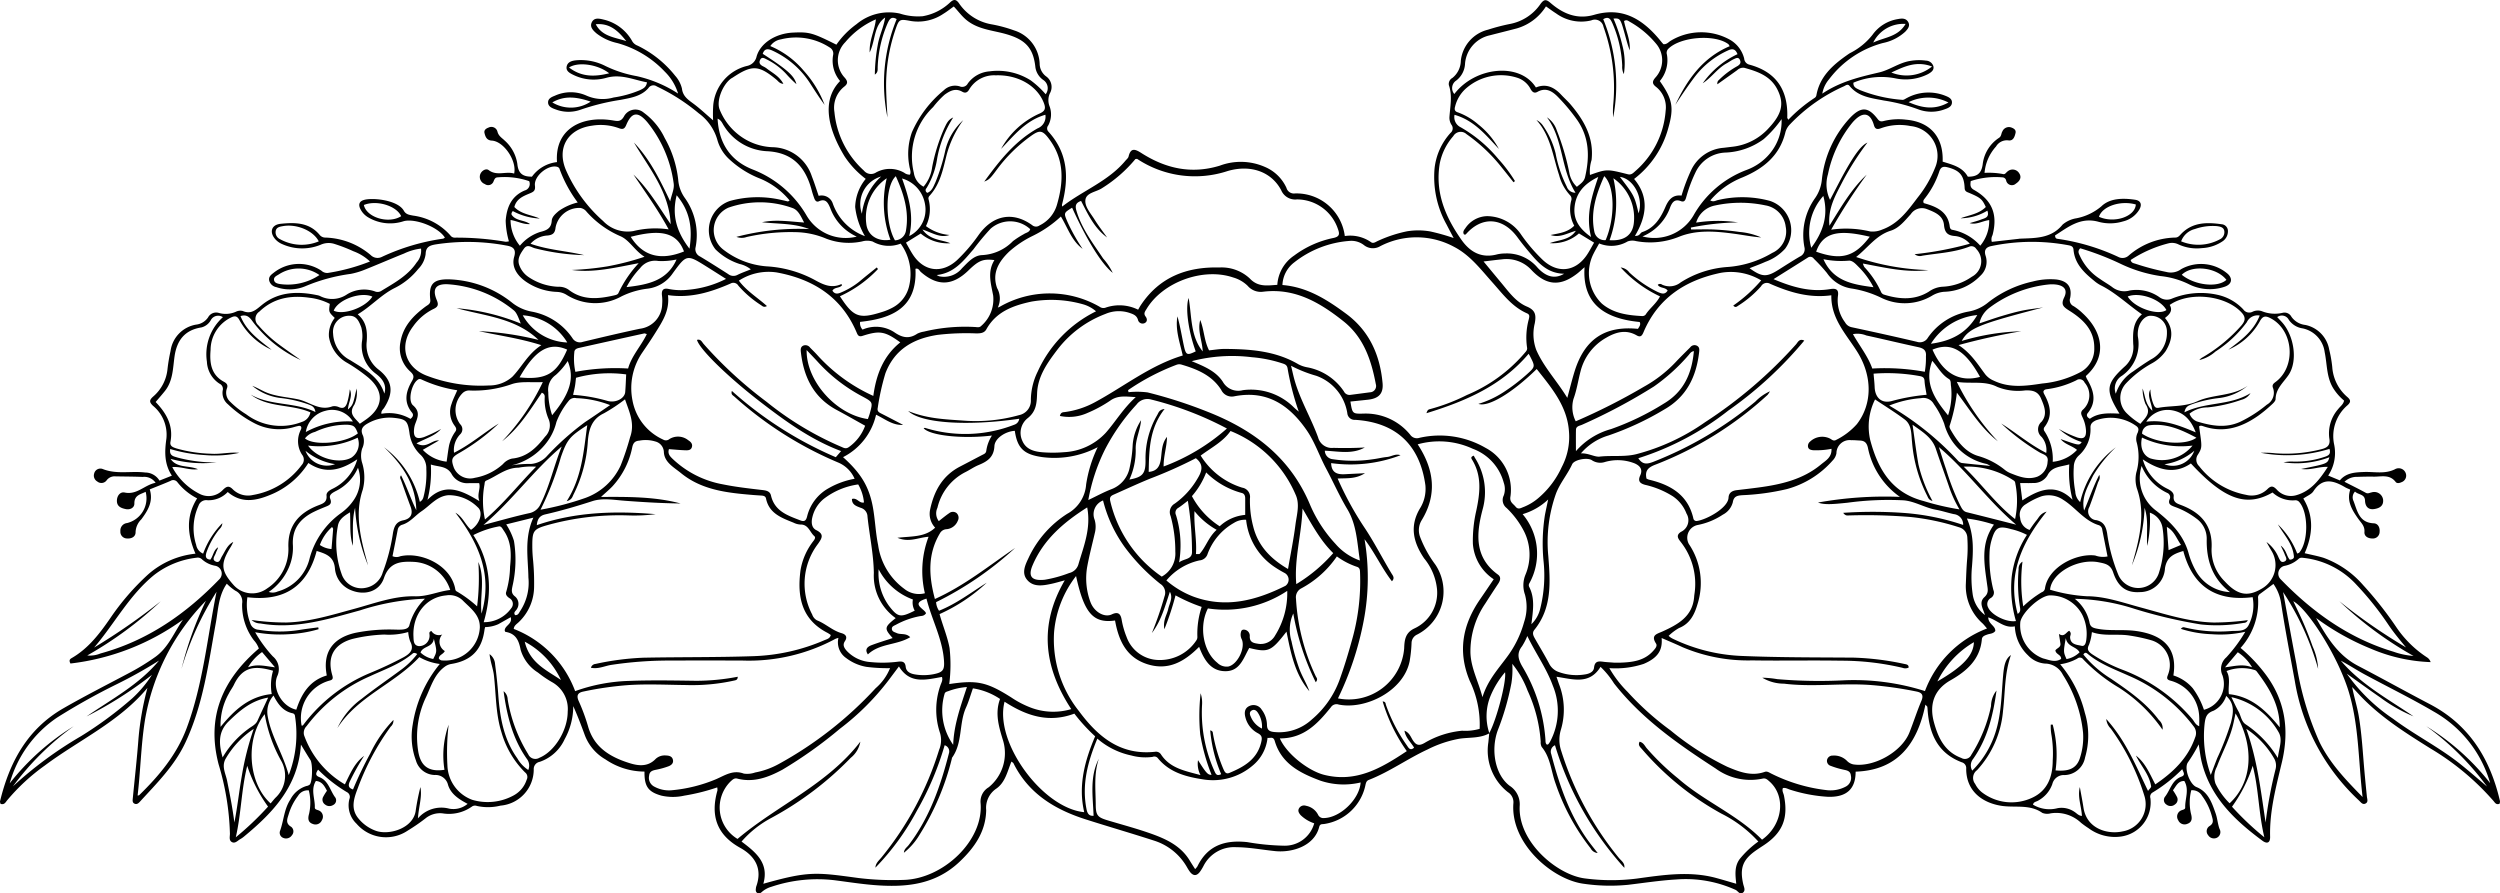 <svg xmlns="http://www.w3.org/2000/svg" viewBox="0 0 384.5 137.42"><path class="a" d="M229.067,112.779c-1.437.798-3.059.607-4.599.835a17.89,17.89,0,0,0-4.906,1.652c-3.083,1.426-5.856,3.442-9.032,4.682-.328.128-.416.353-.504.699a7.624,7.624,0,0,1-6.337,6.079c-.32.061-.664-.071-.798.461-.738,2.933-4.144,3.985-6.768,3.715-1.998-.205-3.974-.589-5.999-.604a5.267,5.267,0,0,0-5.032,2.9,7.064,7.064,0,0,1-.557.906c-.516.671-1.045.617-1.538-.037a6.802,6.802,0,0,1-.384-.597,8.9,8.9,0,0,0-5.059-4.163c-3.521-1.143-7.076-2.169-10.599-3.296-4.73-1.512-8.772-3.961-11.081-8.616-.046-.093-.171-.148-.315-.266-.623,1.512-.95,3.216-2.343,4.171a3.562,3.562,0,0,0-1.54,3.294c-.061,3.299-1.789,5.768-4.125,7.973-3.75,3.539-8.297,3.94-13.065,3.561-2.009-.16-4.006-.471-6.006-.731a22.188,22.188,0,0,0-9.831.988,3.842,3.842,0,0,0-1.454.778c-.214.197-.456.357-.739.165-.269-.182-.232-.477-.192-.755a1.175,1.175,0,0,1,.046-.233c.978-2.732-.161-4.665-2.474-5.948-3.635-2.017-4.587-4.988-3.492-8.825a1.786,1.786,0,0,0-.035-.468,30.62,30.62,0,0,1-5.057,1.269,7.971,7.971,0,0,1-3.529.001c-2.022-.569-2.637-1.411-2.6-3.7a10.664,10.664,0,0,1-5.994-1.869,7.244,7.244,0,0,1-3.215-3.812c-.536-1.468-1.092-2.929-1.748-4.384a10.493,10.493,0,0,1-1.321,5.083,6.546,6.546,0,0,1-3.838,3.484,1.122,1.122,0,0,0-.918,1.169,5.578,5.578,0,0,1-5.112,5.565,7.911,7.911,0,0,1-3.636.049.813.813,0,0,0-.782.113,6.088,6.088,0,0,1-4.503,1.026,3.555,3.555,0,0,0-2.641.794,29.324,29.324,0,0,1-2.735,1.878,5.966,5.966,0,0,1-7.842-1.074,3.888,3.888,0,0,1-1.101-3.8.823.823,0,0,0-.404-1.071,22.69,22.69,0,0,1-4.41-3.449c-.362.551-.469.89.196,1.149,1.434.559,1.649,2.11,2.472,3.169a.802.802,0,0,1-.363,1.126,1.046,1.046,0,0,1-1.224-.074.903.903,0,0,1-.313-1.161,8.066,8.066,0,0,1,.596-.959c-.373-.689-.724-1.43-1.703-1.508-.836,1.349-.115,2.724-.166,4.067-.011.3.267.341.491.424a1.029,1.029,0,0,1,.598,1.542,1.064,1.064,0,0,1-1.401.576c-.78-.261-.758-.895-.57-1.563a7.765,7.765,0,0,0-.04-3.599,1.724,1.724,0,0,0-1.653.834,8.83,8.83,0,0,0-1.442,2.831c-.201.675-.559,1.392.383,1.939a.892.892,0,0,1,.121,1.286,1.08,1.08,0,0,1-1.363.409.844.844,0,0,1-.46-1.1c.565-1.586.614-3.333,1.578-4.797a4.171,4.171,0,0,1,2.465-2.073,1.044,1.044,0,0,0,.514-.22c.433-.473.464-3.226.102-3.781-.469-.72-.903-1.462-1.457-2.367-.399,6.382-4.278,10.439-8.738,14.126a3.717,3.717,0,0,1-.582.407c-.403.22-.779.708-1.267.474-.516-.247-.34-.838-.334-1.294a40.457,40.457,0,0,0-1.744-10.691c-1.912-7.352.649-13.046,6.191-17.799a3.623,3.623,0,0,0-.763-1.265,8.946,8.946,0,0,1-1.808-5.636,1.848,1.848,0,0,0-1.057-1.998,8.146,8.146,0,0,1-1.303-1.073c-1.284,1.857-1.311,3.972-1.68,6.003-1.136,6.261-1.941,12.6-4.701,18.463-1.673,3.555-4.399,6.242-6.982,9.065-.212.231-.474.468-.827.299-.361-.173-.293-.52-.263-.835.299-3.098.651-6.191.883-9.294a44.602,44.602,0,0,1,1.368-7.673c-4.34,5.22-10.495,7.993-15.777,11.93a30.96,30.96,0,0,0-5.818,5.38c-.226.282-.423.714-.997.525-.026-.12-.111-.277-.079-.406,1.457-5.993,4.18-11.098,9.765-14.306,3.284-1.886,6.657-3.597,9.998-5.371a35.202,35.202,0,0,0,4.135-2.529c2.022-1.46,2.873-3.764,4.237-5.724a36.724,36.724,0,0,1-17.302,6.749c-.259-.454-.107-.667.159-.82,2.583-1.479,4.322-3.777,5.968-6.161a38.081,38.081,0,0,1,5.803-6.711,13.023,13.023,0,0,1,7.295-3.199c-1.223-2.86-1.535-5.665.255-8.509a9.13,9.13,0,0,1-3.042-2.495.79.79,0,0,0-1.055-.191c-1.041.455-2.103.863-3.193,1.304.592,1.869-.309,3.28-1.298,4.615a2.9,2.9,0,0,0-.878,1.938c.023.731-.625,1.061-1.346.996a1.024,1.024,0,0,1-.992-1.12,1.153,1.153,0,0,1,1.024-1.248,3.915,3.915,0,0,0,2.861-4.808c-.798.405-1.755.509-1.734,1.81.01.643-.655.992-1.324.851-.707-.149-1.402-.401-1.361-1.349.033-.765.55-1.339,1.182-1.203,1.91.411,3.063-1.17,4.771-1.495a2.134,2.134,0,0,0-1.999-.902c-1.383-.058-2.768-.059-4.152-.085a1.537,1.537,0,0,0-1.353.566.995.995,0,0,1-1.467.222,1.047,1.047,0,0,1-.478-1.232.983.983,0,0,1,1.329-.681c2.135.85,4.358.264,6.518.531a2.583,2.583,0,0,1,2.194,1.244c.649-.258,1.219-.485,1.908-.759-1.195-1.822-1.119-3.73-.844-5.682a5.762,5.762,0,0,0-2.065-5.071c-.578-.56-.578-.86.018-1.401a6.391,6.391,0,0,0,2.227-4.318,26.787,26.787,0,0,1,.457-2.689,4.766,4.766,0,0,1,3.937-4.071,2.568,2.568,0,0,0,1.844-1.118,1.403,1.403,0,0,1,1.638-.682,3.839,3.839,0,0,0,2.641-.183,1.542,1.542,0,0,1,1.04-.116c1.355.593,2.102-.252,3.049-1,2.491-1.968,5.385-2.049,8.361-1.438a1.936,1.936,0,0,1,.456.129,4.06,4.06,0,0,0,4.202-.259,5.025,5.025,0,0,1,4.247-.449,1.062,1.062,0,0,0,.92-.022c2.023-1.237,4.146-2.358,5.511-4.408a2.745,2.745,0,0,0,.682-2.146,8.179,8.179,0,0,0-2.611.759c-2.019.808-4.014,1.677-6.034,2.483a11.847,11.847,0,0,1-2.157.647,27.225,27.225,0,0,0-6.916,1.866,6.246,6.246,0,0,1-4.537.174,1.392,1.392,0,0,1-1.09-.982c-.147-.618.305-.939.712-1.253a6.245,6.245,0,0,1,7.312-.292,1.301,1.301,0,0,0,.971.346,29.9,29.9,0,0,0,6.499-1.764,7.414,7.414,0,0,0-2.536-1.569,25.324,25.324,0,0,0-2.873-1.114,2.954,2.954,0,0,0-2.175.107,7.479,7.479,0,0,1-5.892-.085,3.01,3.01,0,0,1-1.06-.734c-.982-1.081-.648-2.254.786-2.401,2.179-.224,4.386-.239,5.994,1.687a1.115,1.115,0,0,0,.918.432,11.279,11.279,0,0,1,6.946,2.688,1.478,1.478,0,0,0,1.707.287,33.269,33.269,0,0,1,9.404-2.805c.104-.011.2-.105.301-.161-1.007-1.633-4.572-3.001-6.336-2.529a6.636,6.636,0,0,1-5.492-.608,3.112,3.112,0,0,1-1.187-1.298c-.319-.674-.146-1.16.593-1.37,1.325-.376,5.197.017,6.116,1.678.322.581.867.623,1.404.735a9.244,9.244,0,0,1,5.74,3.043.802.802,0,0,0,.705.349,44.674,44.674,0,0,1,7.789.633,2.206,2.206,0,0,0,.515-.067,12.427,12.427,0,0,1-.496-3.171c.154-2.07.885-3.777,2.91-4.642a1.045,1.045,0,0,0,.701-1.439,11.626,11.626,0,0,0-4.837-.587c-.409.016-.486.276-.626.578a.872.872,0,0,1-1.357.451,1.184,1.184,0,0,1-.72-1.458c.199-.603.903-.996,1.313-.685,1.267.961,2.653.132,3.917.534.441-1.976-1.599-4.967-3.438-5.072-.775-.044-.981-.579-1.12-1.152-.113-.464.221-.704.633-.856a.962.962,0,0,1,1.349.597c.17.717.693.984,1.128,1.413a5.987,5.987,0,0,1,1.939,3.582c.141,1.452.815,1.983,2.25,1.96a5.508,5.508,0,0,1,3.851-2.238c-.363-5.062,3.776-7.224,8.661-6.399.734.124,1.172.168,1.626-.599a1.981,1.981,0,0,1,3.059-.601,10.315,10.315,0,0,1,3.214,3.889,16.751,16.751,0,0,1,2.077,6.391,5.569,5.569,0,0,0,1.034,2.85,9.802,9.802,0,0,1,1.647,7.554,1.234,1.234,0,0,0,.684,1.434c1.456.873,2.888,1.785,4.318,2.699a1.31,1.31,0,0,0,1.43.132c.631-.318,1.307-.547,2.058-.854a4.261,4.261,0,0,0-1.718-.824,9.375,9.375,0,0,1-3.719-2.251,4.75,4.75,0,0,1,2.241-7.45,16.042,16.042,0,0,1,7.984-.128c.31.059.615.145.923.212.028.006.066-.036.258-.152a11.71,11.71,0,0,0-4.457-3.328,14.947,14.947,0,0,1-4.881-3.064,6.373,6.373,0,0,1-1.77-2.899,7.636,7.636,0,0,0-2.853-4.102,30.105,30.105,0,0,0-6.459-4.142.905.905,0,0,0-1.298.247c-1.108,1.278-2.742,1.51-4.265,1.811a34.856,34.856,0,0,0-6.236,1.54,5.535,5.535,0,0,1-3.831-.092c-.512-.177-1.118-.434-1.101-1.088.015-.579.568-.808,1.051-.998a5.883,5.883,0,0,1,4.825-.025,6.132,6.132,0,0,0,4.196.303,16.638,16.638,0,0,0,4.072-1.135c.438-.22.958-.414,1.067-1.2-2.068-.377-3.984-1.334-6.248-.694a7.067,7.067,0,0,1-5.079-.452c-.518-.255-1.169-.578-1.026-1.286.144-.714.83-.897,1.476-.958a8.288,8.288,0,0,1,4.47.872,18.299,18.299,0,0,0,4.794,1.561,19.383,19.383,0,0,1,6.399,2.688,7.955,7.955,0,0,0-2.057-3.383,15.779,15.779,0,0,0-7.304-4.389,7.985,7.985,0,0,1-3.186-1.481c-.498-.431-1.087-.98-.725-1.712.363-.734,1.074-.596,1.775-.424a6.809,6.809,0,0,1,4.476,3.395,1.625,1.625,0,0,0,.795.624,16.648,16.648,0,0,1,5.775,4.627,4.522,4.522,0,0,1,1.043,1.968c.13,1.161.906,1.697,1.737,2.307,1.002.736,1.909,1.603,3.055,2.583a20.179,20.179,0,0,1,.011-2.167,6.825,6.825,0,0,1,5.216-6.202,1.881,1.881,0,0,0,1.463-1.454c.6-2.078,2.94-3.543,5.589-3.67,2.503-.12,3.013.02,6.681,1.858a13.097,13.097,0,0,1,3.1-3.156,7.759,7.759,0,0,1,6.667-1.629,9.048,9.048,0,0,0,3.511.408A8.105,8.105,0,0,0,146.093.402c.573-.536.916-.569,1.402.103a7.61,7.61,0,0,0,5.042,3.243,21.201,21.201,0,0,1,3.432.928,5.603,5.603,0,0,1,3.932,5.132,2.444,2.444,0,0,0,.963,1.918,1.993,1.993,0,0,1,.601,2.644,2.54,2.54,0,0,0-.056,1.939,3.573,3.573,0,0,1-.193,2.988.716.716,0,0,0,.041.961c3.021,3.312,3.164,7.159,2.072,11.233a1.371,1.371,0,0,0,.039.277c3.2-2.483,7.075-3.884,9.711-7.037.177-.212.437-.412.495-.657.334-1.408,1.023-1.14,1.957-.544,3.733,2.385,7.697,3.293,12.073,1.949a9.213,9.213,0,0,1,6.932.191,6.348,6.348,0,0,1,3.322,3.227,1.185,1.185,0,0,0,1.302.854,7.496,7.496,0,0,1,7.671,6.552,5.584,5.584,0,0,1,4.022.936c.374.285.745-.055,1.098-.201a20.305,20.305,0,0,1,4.478-1.469,10.723,10.723,0,0,1,3.528.023,31.926,31.926,0,0,1,3.616,1.019c-.419-.798-.755-1.424-1.079-2.056a15.041,15.041,0,0,1-1.855-8.685,9.688,9.688,0,0,1,2.444-5.421.903.903,0,0,0,.159-1.25,2.038,2.038,0,0,1-.323-1.121c.105-1.66.489-3.31-.082-4.972a1.053,1.053,0,0,1,.54-1.118,3.438,3.438,0,0,0,1.296-2.636,5.516,5.516,0,0,1,4.184-4.787,30.505,30.505,0,0,1,3.326-.87,7.352,7.352,0,0,0,4.746-3.085c.56-.758.877-.735,1.561-.143,1.912,1.653,4.087,2.564,6.67,1.818,4.094-1.183,7.282.302,10.358,4.153.098.122.206.236.308.353.465.068.741-.259,1.05-.475a9.094,9.094,0,0,1,9.127-.238,4.621,4.621,0,0,1,2.252,2.927,1.034,1.034,0,0,0,.773.93c4.183,1.119,6.004,3.937,5.853,8.167-.002.062.062.126.164.319a23.029,23.029,0,0,1,4.078-3.387.617.617,0,0,0,.238-.377c.505-2.841,2.446-4.59,4.65-6.142.161-.114.323-.227.489-.333a10.258,10.258,0,0,0,3.484-2.82,5.945,5.945,0,0,1,3.938-2.431c.623-.125,1.227-.14,1.569.476.331.597-.104,1.083-.468,1.472a7.173,7.173,0,0,1-3.435,1.736,15.319,15.319,0,0,0-8.277,5.578,4.6,4.6,0,0,0-1.041,2.208c2.788-1.87,5.753-2.563,8.738-3.259,1.632-.38,3.032-1.475,4.735-1.763a7.817,7.817,0,0,1,2.47-.055,1.229,1.229,0,0,1,1.149.887c.119.612-.378.921-.818,1.178a7.634,7.634,0,0,1-4.948.68,10.989,10.989,0,0,0-6.54.648c-.066.724.545.911,1.001,1.133a21.896,21.896,0,0,0,6.522,1.506c.227.034.497-.189.741-.305a6.981,6.981,0,0,1,5.828-.339c.483.194,1.036.417,1.062.991.03.658-.576.926-1.089,1.094a5.775,5.775,0,0,1-4.057.036,26.627,26.627,0,0,0-5.309-1.37c-1.92-.378-3.929-.56-5.298-2.253-.279-.344-.579-.074-.85.054a26.146,26.146,0,0,0-8.274,5.827,2.757,2.757,0,0,0-.726,1.205c-.86,3.629-3.388,5.65-6.651,7.004a12.533,12.533,0,0,0-4.912,3.525c.491.292.839.009,1.183-.056a16.206,16.206,0,0,1,7.986.128,4.755,4.755,0,0,1,2.337,7.356,7.59,7.59,0,0,1-3.03,2.017c-.783.355-1.596.645-2.438.981,1.906,1.371,2.617,1.401,4.425.258,1.101-.696,2.198-1.4,3.321-2.058a1.225,1.225,0,0,0,.693-1.43,9.804,9.804,0,0,1,1.641-7.556,5.935,5.935,0,0,0,1.041-2.848,16.467,16.467,0,0,1,4.372-9.534c1.682-1.736,2.777-1.658,4.225.244.323.425.618.367,1.02.26a9.568,9.568,0,0,1,3.303-.182c3.722.317,5.802,2.657,5.655,6.453,1.452.464,3.046.805,3.873,2.318,1.364.008,2.103-.426,2.295-1.962a5.617,5.617,0,0,1,2.495-4.008c.409-.273.328-.683.526-.994a1.086,1.086,0,0,1,1.38-.6c.41.149.749.384.64.852-.134.576-.352,1.244-1.111,1.126a1.932,1.932,0,0,0-1.887.941,6.91,6.91,0,0,0-1.766,4.055,11.956,11.956,0,0,1,2.77.169c.398.145.533-.231.78-.396a1.178,1.178,0,0,1,1.772.279c.443.648.085,1.22-.502,1.603a.902.902,0,0,1-1.5-.494.598.598,0,0,0-.583-.469,12.045,12.045,0,0,0-4.861.574c-.081.592-.11,1.013.494,1.351,2.806,1.572,3.694,3.812,2.857,6.963a1.345,1.345,0,0,0-.108,1.032c1.363-.154,2.762-.312,4.161-.47.039-.004.078-.016.117-.018,2.4-.11,4.84.009,6.609-2.168a4.317,4.317,0,0,1,2.137-.972,8.412,8.412,0,0,0,3.82-1.831c1.327-1.286,3.345-1.29,5.191-1.017.876.13,1.094.723.664,1.488a3.987,3.987,0,0,1-2.518,1.844,6.801,6.801,0,0,1-3.756.062c-2.791-.785-4.703.825-6.699,2.094.019.47.236.509.42.527a33.002,33.002,0,0,1,9.291,2.771,1.395,1.395,0,0,0,1.614-.202,11.256,11.256,0,0,1,7.155-2.767c.473-0.0.679-.327.955-.607,1.754-1.779,3.945-1.759,6.184-1.444a1.047,1.047,0,0,1,.962.924,1.857,1.857,0,0,1-.757,1.659,6.164,6.164,0,0,1-3.219,1.087,6.759,6.759,0,0,1-3.596-.556,2.228,2.228,0,0,0-1.486-.197,19.159,19.159,0,0,0-5.897,2.585c.121.491.489.486.764.584a40.67,40.67,0,0,0,4.699,1.246,2.692,2.692,0,0,0,2.314-.43,6.29,6.29,0,0,1,7.185.755c.775.754.58,1.597-.539,1.967a7.14,7.14,0,0,1-5.541-.439,12.952,12.952,0,0,0-4.274-1.212,21.613,21.613,0,0,1-6-1.812,43.144,43.144,0,0,0-6.362-2.463c-.495.48-.173.876-.016,1.25a8.287,8.287,0,0,0,3.01,3.435c.609.44,1.269.808,1.878,1.247a3.016,3.016,0,0,0,2.745.559,6.1,6.1,0,0,1,4.624,1.076,1.948,1.948,0,0,0,1.883.166,11.822,11.822,0,0,1,6.991-.577,7.704,7.704,0,0,1,3.966,2.249,1.099,1.099,0,0,0,1.446.344,1.885,1.885,0,0,1,1.399-.077,5.296,5.296,0,0,0,3.222.249,1.194,1.194,0,0,1,1.327.602,3.01,3.01,0,0,0,2.149,1.269,4.679,4.679,0,0,1,3.665,3.777,19.414,19.414,0,0,1,.471,2.686,6.657,6.657,0,0,0,2.342,4.637c.505.449.541.753.024,1.233a6.242,6.242,0,0,0-2.064,6.101,6.288,6.288,0,0,1-.927,4.732c.645.267,1.177.488,1.791.742.972-1.169,2.317-1.239,3.72-1.293,1.581-.061,3.192.357,4.75-.417a1.15,1.15,0,0,1,1.678.636,1.067,1.067,0,0,1-.673,1.352c-.307.148-.698.215-.89-.039-.918-1.215-2.202-.797-3.383-.817-.83-.015-1.662.004-2.492.034a2.727,2.727,0,0,0-1.996.757c1.136.582,2.216,1.107,3.265,1.688.352.195.595-.004.891-.054a1.374,1.374,0,0,1,1.782,1.09c.114,1.001-.578,1.347-1.349,1.468-.926.144-1.398-.394-1.428-1.302-.034-1.023-1.034-.872-1.537-1.385a1.275,1.275,0,0,0-.231,1.454c.588,1.527.861,3.333,3.106,3.426.667.028.971.657.906,1.321a1.03,1.03,0,0,1-1.101,1.015c-.671.004-1.282-.334-1.232-.999.071-.931-.508-1.399-.954-2.031-.935-1.325-1.812-2.704-1.232-4.486-.285-.13-.544-.222-.777-.359-1.793-1.058-3.476-1.557-4.896.622-.298.457-.939.692-1.543,1.113,1.647,2.71,1.482,5.512.206,8.403.981.236,1.967.418,2.918.713a14.719,14.719,0,0,1,6.076,4.192,55.843,55.843,0,0,1,5.197,6.61,16.678,16.678,0,0,0,4.646,4.519,1.324,1.324,0,0,1,.537.717,25.629,25.629,0,0,1-9.171-2.054,38.59,38.59,0,0,1-8.441-4.731c1.719,3.093,3.424,5.777,6.441,7.352,3.703,1.933,7.354,3.967,11.055,5.902,6.086,3.182,9.282,8.431,10.785,14.912a1.026,1.026,0,0,1-.073.404c-.513.201-.702-.163-.918-.422a39.959,39.959,0,0,0-9.703-8.081c-3.884-2.436-7.771-4.87-10.935-8.259-.322-.345-.642-.691-1.109-1.194.309,1.599.761,2.976,1.006,4.4.481,2.803.623,5.635.875,8.458q.179,2.0.389,3.997c.04.385.244.83-.209,1.063-.451.232-.712-.186-.993-.446a32.213,32.213,0,0,1-9.889-18.423c-.733-3.985-1.504-7.962-2.113-11.969a6.799,6.799,0,0,0-1.172-2.936c-.731.545-1.412,1.063-2.107,1.563a.633.633,0,0,0-.255.622,10.533,10.533,0,0,1-2.694,7.66,24.791,24.791,0,0,1,3.705,3.875c3.2,4.153,3.834,8.753,2.638,13.765-.893,3.746-1.904,7.486-1.798,11.396.026.97-.487,1.131-1.188.613-4.258-3.148-8.008-6.703-9.335-12.109-.202-.823-.289-1.675-.462-2.705a23.462,23.462,0,0,1-1.659,2.766c-.635.902.285,3.382,1.311,3.794,1.826.733,2.386,2.439,2.957,4.066.268.762.312,1.61.604,2.389a.973.973,0,0,1-.399,1.335,1.043,1.043,0,0,1-1.362-.39.935.935,0,0,1,.182-1.377c.774-.465.534-.997.372-1.617a9.202,9.202,0,0,0-1.494-3.061,1.729,1.729,0,0,0-1.655-.85,7.701,7.701,0,0,0-.047,3.595c.184.67.22,1.3-.556,1.569a1.064,1.064,0,0,1-1.407-.562,1.03,1.03,0,0,1,.582-1.549c.221-.084.507-.117.498-.416-.039-1.346.659-2.72-.139-4.065-.986-.008-1.263.804-1.75,1.429a9.563,9.563,0,0,1,.616,1.014.89.89,0,0,1-.302,1.162,1.025,1.025,0,0,1-1.316.019.823.823,0,0,1-.243-1.165c.836-1.044,1.077-2.58,2.532-3.116.666-.245.353-.612.143-1.159a23.248,23.248,0,0,1-4.538,3.577.745.745,0,0,0-.358.881,5.283,5.283,0,0,1-4.597,5.912,6.794,6.794,0,0,1-4.905-1.283,14.129,14.129,0,0,1-1.156-.828,5.551,5.551,0,0,0-4.681-1.465,2.005,2.005,0,0,1-1.283-.07c-1.953-1.38-4.226-.754-6.337-1.094-2.951-.475-5.384-2.303-5.37-5.708a.921.921,0,0,0-.672-.977c-3.776-1.427-5.035-4.482-5.273-8.192-.008-.118-.02-.235-.038-.352-.004-.027-.04-.048-.289-.328-1.237,6.002-4.239,10.087-10.733,10.31.002,2.672-1.395,3.95-4.244,3.868a23.551,23.551,0,0,1-5.816-1.09c-.365-.105-.703-.348-1.124-.257-.182.423.082.778.157,1.15.715,3.509-.216,5.771-3.192,7.705-.364.236-.726.475-1.082.723-2.061,1.433-2.547,2.722-1.987,5.197.101.445.406.978-.061,1.324-.479.355-.742-.259-1.106-.432a18.489,18.489,0,0,0-9.132-1.606c-2.483.146-4.954.528-7.428.823a28.054,28.054,0,0,1-6.742-.153c-4.79-.583-11.372-6.152-10.879-12.408a1.815,1.815,0,0,0-.837-1.683,8.135,8.135,0,0,1-3.012-7.689c.047-.467.091-.934.136-1.401,1.116-2.027,2.665-7.918,2.43-9.359a13.715,13.715,0,0,0-2.183,3.518A8.206,8.206,0,0,0,229.067,112.779Zm54.418-33.905a67.239,67.239,0,0,1,9.392.02,36.939,36.939,0,0,1,9.054,1.84,1.59,1.59,0,0,0-1.432-1.661c-.921-.2-1.822-.505-2.748-.672-1.713-.309-3.258-1.306-4.959-1.449a46.661,46.661,0,0,0-8.631.365c-2.215.227-3.554.354-4.554-.026a58.133,58.133,0,0,1,12.603-.87,12.122,12.122,0,0,1-4.926-7.561c-.177-.783-.529-1.077-1.247-1.107-.434-.018-.869-.065-1.303-.052a2.029,2.029,0,0,0-2.289,2.006,2.125,2.125,0,0,1-.596,1.132,14.325,14.325,0,0,1-7.044,4.386,36.154,36.154,0,0,1-6.807.934c-.773.055-1.346.141-1.494,1.101a2.977,2.977,0,0,1-1.523,1.888,10.652,10.652,0,0,1-3.922,1.605,1.999,1.999,0,0,0-1.306,2.926,10.708,10.708,0,0,1,1.335,9.204c-.455,1.555-1.13,3.025-2.848,3.705a7.729,7.729,0,0,0-1.607,1.21c.185.146.271.227.369.287a3.96,3.96,0,0,0,.413.22,26.924,26.924,0,0,0,10.229,2.57c5.811.252,11.626.225,17.44.268a42.7,42.7,0,0,1,7.846.98c.265.052.658.098.613.556a1.183,1.183,0,0,1-.928.034,40.841,40.841,0,0,0-9.487-1.098c-4.548-.079-9.1.028-13.648-.046a25.788,25.788,0,0,1-10.707-2.033c-1.043-.487-2.107-.927-3.213-1.411.17,1.946-.653,3.084-2.751,3.978a13.713,13.713,0,0,1-5.287.657,17.241,17.241,0,0,0,2.791,3.639,43.767,43.767,0,0,0,6.608,5.928,43.088,43.088,0,0,0,8.756,5.613c1.817.769,3.689,1.499,5.73.777.389-.138.684.099.999.252a25.511,25.511,0,0,0,8.595,2.561,4.987,4.987,0,0,0,2.867-.545,1.526,1.526,0,0,0,.798-1.692c-.066-.741-.614-.801-1.172-.927a12.93,12.93,0,0,1-1.925-.575.8.8,0,0,1-.567-.933.866.866,0,0,1,.891-.649,2.777,2.777,0,0,1,2.158.797,1.86,1.86,0,0,0,1.006.56c3.144.478,7.432-1.933,8.612-4.904.642-1.617,1.167-3.282,1.846-4.882.379-.892.046-1.262-.741-1.419a58.044,58.044,0,0,0-7.006-1.002c-4.464-.338-8.938.345-13.393-.212a6.481,6.481,0,0,1-3.338-.916,15.399,15.399,0,0,1,2.295.22,75.22,75.22,0,0,0,10.422.173,36.074,36.074,0,0,1,12.305,1.663,16.435,16.435,0,0,1,9.544-9.626c-.29-.331-.477-.583-.701-.794a7.673,7.673,0,0,1-2.551-6.15c.047-1.185.089-2.37.182-3.552a21.722,21.722,0,0,0,.043-3.436,1.706,1.706,0,0,0-1.272-1.633,36.282,36.282,0,0,0-7.464-1.581,84.454,84.454,0,0,0-9.356-.244C284.204,79.263,283.865,79.414,283.485,78.874Zm-170.019,25.21c-.015.517-.306.526-.573.591a29.885,29.885,0,0,1-7.403.684c-2.965-.031-5.926-.189-8.894.01a51.788,51.788,0,0,0-6.888.995c-.803.164-1.095.568-.714,1.436a29.338,29.338,0,0,1,1.442,3.891c.925,3.313,3.486,4.779,6.443,5.695,1.331.412,2.795.575,3.972-.677a2.045,2.045,0,0,1,1.544-.518c.484.015.989.104,1.106.688.106.527-.279.823-.689.977a11.969,11.969,0,0,1-1.823.514c-.571.117-1.096.21-1.156.944a1.519,1.519,0,0,0,.82,1.681,4.689,4.689,0,0,0,2.632.549,22.997,22.997,0,0,0,6.878-1.717c1.348-.59,2.596-1.461,4.23-.848a3.643,3.643,0,0,0,1.749-.171,12.131,12.131,0,0,0,3.669-1.324,58.55,58.55,0,0,0,14.862-11.636,7.967,7.967,0,0,0,2.214-3.086,25.055,25.055,0,0,1-3.623-.197,7.143,7.143,0,0,1-3.126-1.359,2.933,2.933,0,0,1-1.186-3.099,3.022,3.022,0,0,0-.462.147,28.078,28.078,0,0,1-14.319,3.338q-5.816-.02-11.631.002a59.737,59.737,0,0,0-8.484.66c-1.021.149-2.03.687-3.169.446a.791.791,0,0,1,.702-.586,42.041,42.041,0,0,1,7.373-.959c5.615-.114,11.231-.043,16.848-.234a29.889,29.889,0,0,0,10.982-2.456c.367-.159.855-.242.978-.803a4.854,4.854,0,0,0-.48-.318c-4.047-2.065-4.7-5.611-4.171-9.641a9.963,9.963,0,0,1,1.78-4.227c.213-.317.672-.736.338-1.026-.699-.608-.906-1.826-2.166-1.778a2.648,2.648,0,0,1-1.023-.284c-1.839-.746-3.756-1.407-4.235-3.713-.079-.381-.408-.439-.739-.46-.434-.027-.869-.054-1.302-.09-3.926-.327-7.839-.742-11.046-3.368-1.076-.881-2.521-1.635-2.622-3.189a1.737,1.737,0,0,0-1.32-1.669,5.106,5.106,0,0,0-2.457-.127c-.637.043-.931.322-1.081.994a12.443,12.443,0,0,1-3.062,6.043c-.502.525-1.066.99-1.75,1.62,4.256-.022,8.3-.046,12.241,1.005-2.877-.03-5.742-.205-8.604-.419-1.655-.123-3.387-.45-4.941.052-2.399.775-4.806,1.485-7.259,2.044-.855.195-1.216.688-1.31,1.655,6.052-2.073,12.144-2.197,18.285-1.689a25.852,25.852,0,0,1-4.289.192,41.222,41.222,0,0,0-12.149,1.436c-2.394.659-2.545.898-2.539,3.348.002.75.056,1.502.131,2.249a36.664,36.664,0,0,1,.144,3.91,7.566,7.566,0,0,1-2.306,5.42c-.316.323-.785.557-.822,1.098a16.375,16.375,0,0,1,9.442,9.567,26.717,26.717,0,0,1,8.394-1.576c3.397-.125,6.802-.063,10.203-.014A34.019,34.019,0,0,0,113.465,104.083Zm168.217-35.058a11.988,11.988,0,0,1-2.856.218c-.316-.053-.641-.101-.745-.477a.851.851,0,0,1,.305-.845,2.703,2.703,0,0,1,3.074-.465c.311.171.541.438.949.196a10.526,10.526,0,0,0,3.181-2.424c2.414-3.138,2.378-7.402.07-11.099-1.69-2.708-4.077-5.103-4.001-8.716-3.407.469-6.453-.469-9.412-1.767a1.018,1.018,0,0,0-1.4.389,16.181,16.181,0,0,1-3.513,2.979c-.213.146-.441.362-.757-.023a22.352,22.352,0,0,0,4.294-3.867,9.051,9.051,0,0,0-6.22-1.164c-5.421,1.136-9.639,3.846-11.876,9.126-.209.493-.429.857-1.048.499-1.647-.953-3.209-.517-4.707.365a8.218,8.218,0,0,0-3.927,5.134c-.374,1.414-.582,2.884-1.084,4.248a4.754,4.754,0,0,0,.338,3.462,94.367,94.367,0,0,0,10.514-5.332,20.088,20.088,0,0,0,4.848-3.763c.728-.78,1.495-1.525,2.25-2.281a.815.815,0,0,1,1.064-.227c.372.218.346.584.305.947-.428,3.775-1.916,6.878-5.37,8.845a44.953,44.953,0,0,1-8.58,3.994,8.841,8.841,0,0,0-4.235,2.753c1.156-.058,2.121.583,2.878.496,1.885-.215,3.805.082,5.65-.377a32.729,32.729,0,0,0,10.552-4.904,69.62,69.62,0,0,0,14.013-11.992c.276-.323.504-.935,1.261-.571a60.06,60.06,0,0,1-11.682,10.76,43.568,43.568,0,0,1-13.843,7.332c.666,1.027,1.376.912,2.297.557a57.187,57.187,0,0,0,15.705-9.268,7.203,7.203,0,0,1,2.241-1.581,3.577,3.577,0,0,1-.363.553,54.526,54.526,0,0,1-17.158,10.69c-1.121.419-1.755.883-1.461,2.184a2.08,2.08,0,0,0,.377.162c3.309.786,5.974,2.308,6.82,5.926a.483.483,0,0,0,.601.419c1.4-.197,4.733-1.964,4.817-3.579.04-.772.566-1.072,1.271-1.154,1.1-.128,2.2-.256,3.297-.402,3.484-.465,6.866-1.225,9.659-3.553C280.799,70.83,281.753,70.346,281.682,69.026ZM102.733,45.39c.287,2.397-.873,4.081-1.936,5.791-.646,1.039-1.336,2.051-2.024,3.063a9.686,9.686,0,0,0-1.494,7.357,8.229,8.229,0,0,0,4.714,6.006.818.818,0,0,0,.964-.08,2.504,2.504,0,0,1,2.89.176c.365.228.72.552.563,1.07-.146.484-.6.494-.982.482-.852-.028-1.701-.115-2.544-.178-.23.722.172,1.114.571,1.502a15.073,15.073,0,0,0,7.712,3.911c1.979.405,3.982.63,5.985.865.592.069,1.259.132,1.423.847.559,2.434,2.592,3.09,4.551,3.845.658.254.879-.056,1.026-.694a6.795,6.795,0,0,1,3.318-4.28,12.473,12.473,0,0,1,3.968-1.437,4.736,4.736,0,0,0-2.413-2.452,56.881,56.881,0,0,1-16.098-10.202c-.198-.177-.547-.299-.365-.858a58.344,58.344,0,0,0,15.984,10.195c.296-.343.525-.609.813-.942-4.528-1.697-8.362-4.455-12.121-7.335-5.174-3.963-9.652-8.312-10.042-9.764.575-.181.764.325,1.018.618a63.79,63.79,0,0,0,9.67,8.891,48.801,48.801,0,0,0,11.402,6.889c.418.166.78.456,1.291.07a6.922,6.922,0,0,0,2.481-3.269c-1.484-.825-2.917-1.645-4.372-2.425-3.545-1.901-5.073-5.042-5.509-8.869-.047-.409-.077-.819.366-1.027a.883.883,0,0,1,1.055.317c.36.366.733.723,1.075,1.105a26.095,26.095,0,0,0,8.644,6.315c.436-3.252,1.528-6.14,4.148-8.235-2.366-1.713-3.152-1.853-5.818-.998-.632.203-.753-.191-.927-.597-2.32-5.407-6.669-8.127-12.244-9.159a8.399,8.399,0,0,0-5.84,1.26c1.22,1.628,2.882,2.607,4.319,3.908-.483.257-.683.013-.901-.136a16.039,16.039,0,0,1-3.494-2.999.887.887,0,0,0-1.211-.324C109.35,44.913,106.28,45.901,102.733,45.39Zm104.961,16.369c.301,1.865.302,1.898,2.021,1.853a8.813,8.813,0,0,1,7.18,3.258,1.246,1.246,0,0,0,1.425.465,14.035,14.035,0,0,1,10.162,1.548,7.29,7.29,0,0,1,3.835,7.418c-.19.929.394,1.146.778,1.625.421.524.848.177,1.273.033a8.079,8.079,0,0,0,2.215-1.344,13.691,13.691,0,0,0,3.612-4.776,9.929,9.929,0,0,0,1.111-5.491c-.27-3.898-2.678-6.707-4.96-9.594-3.708,3.64-7.432,5.902-8.967,5.364a15.054,15.054,0,0,0,3.881-1.812,29.571,29.571,0,0,0,3.482-2.652c1.394-1.25,1.405-1.238.58-2.861-.063-.123-.138-.24-.219-.38-4.153,4.914-9.672,7.281-15.711,9.138.14-.491.301-.57.508-.619a29.758,29.758,0,0,0,5.715-2.182,23.699,23.699,0,0,0,8.829-6.4c.214-.268.507-.486.414-.922a10.675,10.675,0,0,1,.274-4.336c.068-.346.2-.693-.27-.897-2.302-1.002-3.735-2.975-5.337-4.769-1.786-2.001-3.435-4.187-5.874-5.454a12.117,12.117,0,0,0-11.375-.106,2.198,2.198,0,0,1-2.52-.184,3.169,3.169,0,0,0-2.232-.627,15.57,15.57,0,0,0-8.46,3.294,4.589,4.589,0,0,0-1.826,3.487c3.826.31,6.877,2.26,9.81,4.43,3.57,2.643,5.203,6.355,5.592,10.66.147,1.634-.614,2.37-2.258,2.549C209.489,61.574,208.592,61.664,207.695,61.758Zm63.307,67.385c3.216-2.284,3.717-6.707,1.125-8.971-.297-.259-.569-.538-1.039-.422a9.044,9.044,0,0,1-7.224-1.557c-5.734-3.718-11.341-7.618-15.631-13.093a13.123,13.123,0,0,0-2.068-2.54c-1.737,2.823-4.29,1.878-6.778,1.525.166.479.288.851.421,1.218a10.742,10.742,0,0,1,.273,6.877,5.338,5.338,0,0,0,.045,3.333,49.206,49.206,0,0,0,8.861,16.438c.362.44.946.789.836,1.52a49.184,49.184,0,0,1-10.664-18.855,1.073,1.073,0,0,0-.58,1.357c1.279,4.903,2.901,9.657,6.008,13.762.336.444.685.878,1.14,1.46a1.352,1.352,0,0,1-1.083-.719,33.566,33.566,0,0,1-5.381-9.929c-.701-1.888-.772-4.016-2.141-5.659a1.405,1.405,0,0,1-.161-.802,22.301,22.301,0,0,0-2.023-7.884,14.814,14.814,0,0,0-2.349-4.107,13.597,13.597,0,0,1-.131,2.968,40.255,40.255,0,0,1-2.109,7.278c-1.103,3.067-.387,6.845,1.841,8.516a3.379,3.379,0,0,1,1.54,3.101c-.287,5.543,5.805,10.649,10.082,11.149a31.22,31.22,0,0,0,7.922.018c4.078-.56,8.156-1.201,12.245-.085.983.268,1.958.564,3.058.882-.146-1.357-.308-2.678.542-3.816a14.543,14.543,0,0,1,2.854-2.677,19.311,19.311,0,0,0-5.676-4.293,43.999,43.999,0,0,1-12.173-9.867c-.266-.326-.724-.628-.411-1.194.58.128.781.612,1.059.961a37.938,37.938,0,0,0,4.857,4.682C262.099,123.247,267.193,125.271,271.002,129.144Zm-131.976,2.005c.019-.574.46-.82.737-1.184,3.196-4.193,4.887-9.044,6.174-14.071a.991.991,0,0,0-.649-1.277,46.023,46.023,0,0,1-4.277,10.091,38.46,38.46,0,0,1-6.372,8.737c.034-.702.542-1.099.923-1.56a48.915,48.915,0,0,0,8.873-16.559,3.855,3.855,0,0,0,.159-2.538,11.256,11.256,0,0,1,.032-7.34c.138-.422.422-.843.246-1.333-2.457.427-4.927,1.151-6.614-1.619-.567.758-1.06,1.415-1.553,2.073a39.032,39.032,0,0,1-7.52,7.508,66.822,66.822,0,0,1-8.866,6.312c-2.138,1.15-4.402,2.018-6.926,1.359-.469-.122-.739.181-1.033.44a5.628,5.628,0,0,0,1.072,8.838c6.153-5.199,13.848-8.385,18.892-14.962a4.108,4.108,0,0,1-1.481,2.491,50.086,50.086,0,0,1-12.232,9.253,16.008,16.008,0,0,0-4.56,3.624c2.19,1.642,4.263,3.298,3.351,6.493,7.045-2.002,8.176-1.756,14.676-.881a44.13,44.13,0,0,0,6.861.287c6.11-.131,12.402-6.071,11.871-11.864a2.545,2.545,0,0,1,1.248-2.382,6.752,6.752,0,0,0,2.24-7.105c-.643-2.107-1.325-4.224-.49-6.48a10.206,10.206,0,0,0-4.172-1.631c-.366,1.035-.643,2.028-1.062,2.957-1.111,2.469-.487,5.415-2.155,7.722-.021.028-.009.078-.019.116a39.983,39.983,0,0,1-4.958,11.697A10.156,10.156,0,0,1,139.026,131.149ZM197.865,97.144c-2.368,3.062-2.78,3.241-5.731,2.515-.866,1.506-1.397,3.501-3.527,3.568-2.38.075-3.416-1.746-4.182-3.741-2.27,2.281-4.744,3.706-7.993,2.659-3.239-1.044-4.396-3.688-4.938-6.712-3.353.477-4.755-1.119-5.997-6.839a16.337,16.337,0,0,0-3.38,8.648,17.647,17.647,0,0,0,3.828,12.127c2.902,3.927,6.371,6.831,11.691,6.256a.899.899,0,0,1,.922.403c1.411,2.154,3.722,2.535,6.078,3.182a3.714,3.714,0,0,1-.382-2.296c1.257,1.99,1.527,2.29,2.082,2.249a30.414,30.414,0,0,1-1.743-6.215,30.661,30.661,0,0,1,.064-6.328,4.701,4.701,0,0,1,.217,1.821,21.812,21.812,0,0,0,1.842,10.009c.233.511.371.991,1.1.615a22.249,22.249,0,0,1-1.687-6.733c.438.099.388.328.424.504a24.801,24.801,0,0,0,1.588,5.41c.188.408.368.867.935.631,2.237-.933,4.265-2.072,4.896-4.714.163-.682.152-1.049-.538-1.409a3.747,3.747,0,0,1-1.87-2.352c-.201-.708-.203-1.483.625-1.833a1.472,1.472,0,0,1,1.87.595,3.964,3.964,0,0,1,.801,2.308c.011.801.36,1.044,1.142,1.115a7.409,7.409,0,0,0,5.764-1.939,14.43,14.43,0,0,0,4.24-6.036c.723-2.003,1.339-4.036,1.907-6.086a33.203,33.203,0,0,0,1.264-10.409c-.018-.39.005-.807-.508-.949a11.187,11.187,0,0,1-3.057-1.592,15.453,15.453,0,0,1-5.429,4.892,1.538,1.538,0,0,0-.861,1.598,32.037,32.037,0,0,0,3.025,11.909c.099.233.433.464.015.955a38.743,38.743,0,0,1-3.453-10.576,6.075,6.075,0,0,0-.268,4.303,30.79,30.79,0,0,0,1.107,3.961c.432,1.291,1.181,2.425,1.635,3.692C199.142,103.685,198.522,100.416,197.865,97.144Zm-1.023,16.422c1.016,2.358,4.357,4.984,6.811,5.604,4.961,1.254,8.846-1.083,12.712-3.645a26.097,26.097,0,0,1-3.714-7.648c.505.044.433.34.51.545a25.256,25.256,0,0,0,3.178,6.164c.248.337.511.988,1.148.402-.498-.857-1.3-1.495-1.481-2.61.759.3.957.946,1.27,1.441.495.783.947.947,1.807.453a13.9,13.9,0,0,1,5.802-1.887,7.821,7.821,0,0,0,2.685-.29,15.434,15.434,0,0,0-1.521-7.371c-1.884-4.501-1.113-8.635,1.582-12.544.693-1.005,1.373-2.018,2.103-3.091a7.152,7.152,0,0,1-3.206-5.468,20.451,20.451,0,0,1,.517-5.046c.578-2.715.905-5.351-.637-7.872-.106-.174-.296-.433.265-.622.032.063.093.205.173.337a9.801,9.801,0,0,1,1.165,7.989c-.955,3.65-1.284,7.317,2.369,9.963.507.367.384.887.061,1.373q-1.015,1.53-2.001,3.079a13.024,13.024,0,0,0-2.287,7.575c.077,2.337,1.192,4.333,1.849,6.826.79-2.552,2.351-4.252,3.709-6.089a16.103,16.103,0,0,0,2.701-5.477,7.263,7.263,0,0,0,.13-4.201,4.3,4.3,0,0,1,.082-3.084,7.968,7.968,0,0,0-.23-6.655,13.33,13.33,0,0,0-2.682-3.59,1.546,1.546,0,0,1-.439-1.912,2.9,2.9,0,0,0,.005-1.97,7.662,7.662,0,0,0-4.761-5.222,12.27,12.27,0,0,0-8.477-.685c2.573,3.912,3.027,7.789.55,11.779a2.95,2.95,0,0,0-.202,2.401,17.532,17.532,0,0,0,2.38,4.335,7.429,7.429,0,0,1-2.822,10.747,1.452,1.452,0,0,0-.848,1.287,20.871,20.871,0,0,1-.297,2.818c-.928,4.6-6.827,7.481-10.905,6.658a1.022,1.022,0,0,0-1.194.398C202.689,111.262,200.551,113.58,196.842,113.566Zm-43.38-66.266a3.024,3.024,0,0,0,.326-.133,15.402,15.402,0,0,1,15.337.015.981.981,0,0,0,.873.149,6.47,6.47,0,0,1,5.046.301c.151-.259.26-.468.389-.663,2.871-4.352,7.089-5.953,12.099-5.829a6.355,6.355,0,0,1,4.681,1.687c1.271,1.361,2.716,1.08,4.237.982a5.88,5.88,0,0,1,2.602-4.512,15.152,15.152,0,0,1,5.987-2.689c1.014-.201,1.014-.627.735-1.384a6.657,6.657,0,0,0-6.308-4.553,2.336,2.336,0,0,1-2.422-1.424c-1.478-2.791-4.629-3.986-8.211-2.949a16.066,16.066,0,0,1-13.921-1.848c-.051-.033-.149.004-.286.012a21.264,21.264,0,0,1-5.12,4.469c-.888.598-2.426.688-2.569,1.806-.134,1.054.817,2.078,1.414,3.045.585.947,1.274,1.83,1.917,2.741-1.968-1.438-2.936-3.567-3.997-5.62-.751.257-.959.659-.731,1.457.799,2.793,2.552,5.032,4.115,7.388a9.478,9.478,0,0,1,1.486,2.223c-1.714-1.356-3.994-5.059-6.251-10.029-1.318.818-1.295.809-.717,2.175a28.522,28.522,0,0,0,2.333,4.159c-1.683-1.239-2.278-3.222-3.341-4.976a17.773,17.773,0,0,1-4.357,2.99,15.742,15.742,0,0,0-3.63,2.436c-1.576,1.529-2.65,3.281-1.818,5.594A3.24,3.24,0,0,1,153.462,47.3Zm15.108.581a5.142,5.142,0,0,0-2.011-1.083,17.815,17.815,0,0,0-7.955-.405c-2.795.607-5.397,1.539-6.905,4.26-.326.588-.94.627-1.563.624a37.942,37.942,0,0,0-5.913.224c-3.723.569-6.626,2.208-8.045,5.909a36.831,36.831,0,0,0-1.178,5.292c-.135.604.231.746.628.948,1.095.557,2.182,1.13,3.272,1.697-1.591.103-2.746-.885-4.16-1.565a9.725,9.725,0,0,1-5.08,6.527c2.624,2.358,3.984,4.391,4.585,7.676.352,1.923.413,3.916.81,5.843a10.066,10.066,0,0,0,4.02,6.733,3.575,3.575,0,0,0,3.172.68,14.812,14.812,0,0,1,.567-8.684c-1.585.102-2.986.928-4.787.154,2.222-.257,4.239-.067,5.799-1.556a3.107,3.107,0,0,1-.782-2.741c.601-2.887,1.899-5.255,4.616-6.661,1.122-.581,2.238-1.172,3.357-1.758.306-.16.641-.247.68-.713a5.838,5.838,0,0,1,.864-2.294c-4.557.546-9.524.006-10.506-1.123.074-.021.157-.075.218-.058a20.758,20.758,0,0,0,13.752-.496,1.092,1.092,0,0,0,.734-.908c-7.882,1.151-15.121.716-17.083-1.197,2.878,1.198,5.706,1.281,8.522,1.484a24.541,24.541,0,0,0,8.541-.845,2.265,2.265,0,0,0,1.807-2.382,10.12,10.12,0,0,1,1.058-4.326A19.092,19.092,0,0,1,168.57,47.881Zm-24.146,46.05c2.68-1.065,4.934-2.813,7.336-4.311a26.372,26.372,0,0,1-7.255,4.828c.488,1.769,1.207,3.436,1.538,5.22a23.291,23.291,0,0,1-.05,5.541c4.279-.649,5.767-.324,9.525,2.048a14.747,14.747,0,0,0,2.929,1.54,9.71,9.71,0,0,0,6.313.264c-4.236-6.452-5-12.963-.998-19.806-.792.209-1.425.403-2.069.54-1.295.275-2.71.526-3.674-.558-.992-1.116-.306-2.407.228-3.546a16.163,16.163,0,0,1,5.9-6.676,5.583,5.583,0,0,0,2.901-4.509,20.161,20.161,0,0,1,1.775-5.729,14.278,14.278,0,0,1-8.543,1.523c-2.732-.389-3.814-1.3-4.201-4.036-1.391.064-3.075,1.119-3.138,2.351-.089,1.731-1.111,2.366-2.456,2.919-.726.298-1.377.774-2.087,1.117a8.26,8.26,0,0,0-4.221,5.452,1.98,1.98,0,0,0,.208,2.046c.549-.425,1.057-.856,1.605-1.227a.914.914,0,0,1,1.113-.023.975.975,0,0,1,.204,1.2,2.052,2.052,0,0,1-1.714,1.291,1.23,1.23,0,0,0-.98.547c-1.976,3.245-1.776,6.638-.825,10.189,4.587-2.067,8.345-5.143,12.338-7.851a51.644,51.644,0,0,1-12.154,8.334A2.624,2.624,0,0,0,144.423,93.931Zm18.59-29.956c.138-.609.48-.562.791-.605a13.346,13.346,0,0,0,4.578-1.498c4.495-2.424,8.535-5.689,13.523-7.196-.461-2.063-1.177-3.981-.815-6.019.433,1.521.669,3.07,1.004,4.597.302,1.374.501,1.428,1.805.789-1.121-3.107-1.631-6.687-1.083-8.214.498,2.9.258,5.855,2.161,8.22-.057-1.629-.838-3.17-.38-4.832.606,1.508.592,3.191,1.358,4.667.832-.079,1.615-.222,2.398-.218,3.93.023,7.813.29,11.328,2.354a4.67,4.67,0,0,0,1.446.486,8.683,8.683,0,0,1,5.572,3.704.947.947,0,0,0,.953.526q1.521-.197,3.041-.399a.969.969,0,0,0,.906-1.261c-.7-3.713-1.869-7.2-4.979-9.669-3.6-2.858-7.429-5.127-12.302-4.547a2.654,2.654,0,0,1-2.43-.904,5.268,5.268,0,0,0-2.238-1.283c-4.596-1.564-10.829.703-13.312,4.849-.217.362-.511.685-.146,1.161.254.331.308.791-.153,1.014a.726.726,0,0,1-1.022-.521c-.212-.694-.755-.862-1.308-1.055a5.219,5.219,0,0,0-3.702.165,16.741,16.741,0,0,0-7.415,5.533c-1.491,1.967-2.989,4.048-3.086,6.66-.055,1.493-.108,2.783-1.464,3.847a2.885,2.885,0,0,0-.809,3.469c.556,1.317,1.788,1.659,3.117,1.766a20.244,20.244,0,0,0,3.313-.015,9.346,9.346,0,0,0,6.397-2.977c1.522-1.72,2.692-3.761,4.622-5.492-1.555-.092-2.768-.308-3.963.562a19.838,19.838,0,0,1-3.426,1.854A6.862,6.862,0,0,1,163.013,63.975Zm69.988-36.127q-.111.092-.221.185c-.587-.737-1.167-1.479-1.762-2.209a25.738,25.738,0,0,0-5.475-5.197,1.311,1.311,0,0,0-2.028.309,8.989,8.989,0,0,0-2.079,4.196c-.749,4.449.856,8.237,3.336,11.756,1.338,1.898,3.104,2.886,5.516,2.226a5.59,5.59,0,0,1,1.177-.13,6.166,6.166,0,0,1,5.026,2.201c1.368,1.463,2.687,1.735,4.075.915-2.18-.029-3.564-1.233-4.8-2.65-.829-.951-1.633-1.929-2.378-2.946-2.269-3.098-5.493-3.294-7.95-.455-.035.04-.142.018-.26.029-.257-.362-.037-.685.166-.939a4.144,4.144,0,0,1,3.364-1.896,6.392,6.392,0,0,1,5.287,2.909,26.087,26.087,0,0,0,3.317,3.858c2.221,2.046,4.872,1.805,6.629-.627.455-.63.802-1.338,1.23-2.063-.821-.5-1.576-.961-2.328-1.42a6.082,6.082,0,0,1-4.493,1.495c1.395-.522,3.063-.449,4.014-1.897-1.283.346-2.465,1.131-3.883.646,1.279-.27,2.609-.382,3.636-1.431a5.325,5.325,0,0,1-.474-3.822.812.812,0,0,0-.178-.872,7.208,7.208,0,0,1-1.678-3.096c-.962-2.891-1.287-6.037-3.48-8.458a2.498,2.498,0,0,1,.966.806,12.954,12.954,0,0,1,1.968,4.28,19.234,19.234,0,0,0,1.729,5.152,1.389,1.389,0,0,0,1.344.94c-2.312-3.694-1.822-8.184-4.4-11.603a3.821,3.821,0,0,1,1.521,2.022,37.249,37.249,0,0,1,1.917,6.47,3.955,3.955,0,0,0,1.169,2.204c.515-.445,1.095-.777,1.262-1.502.709-3.073.684-6.027-1.2-8.76a28.479,28.479,0,0,0-2.872-3.46c-.848-.89-1.869-1.657-3.251-.887-.476.265-.779.049-1.046-.412a3.506,3.506,0,0,0-2.02-1.743,8.167,8.167,0,0,0-7.982,1.679,5.444,5.444,0,0,0-1.613,2.712c-.133.444-.089.771.422.919a9.994,9.994,0,0,1,3.14,1.859,12.281,12.281,0,0,1,3.169,3.768c-1.978-2.097-3.791-4.388-6.823-5.25a1.724,1.724,0,0,0,.947,1.916,21.037,21.037,0,0,1,5.771,4.853A22.304,22.304,0,0,1,233.001,27.848Zm15.301,74.073c.146,0,.502.01.857-.002,1.887-.061,3.721-.275,5.093-1.801.299-.333.694-.75.443-1.141-.847-1.319.163-1.476,1.007-1.861,2.376-1.083,4.636-2.3,4.86-5.351.014-.197.047-.392.071-.589a10.39,10.39,0,0,0-2.12-7.801c-.371-.492-.837-1.011.014-1.575a1.962,1.962,0,0,0,.855-2.814,5.636,5.636,0,0,0-2.095-2.652,13.592,13.592,0,0,0-4.248-1.761c-.77-.201-1.191-.548-.776-1.444.416-.899.012-1.48-.864-1.864a7.082,7.082,0,0,0-4.537-.217,2.317,2.317,0,0,1-2.024-.261c-.682-.476-2.715-.098-3.043.619-.725,1.586-1.903,2.936-2.5,4.549a22.231,22.231,0,0,0-1.167,9.567c.305,3.939.612,7.949-2.139,11.343-.41.507-.136.968.121,1.419.723,1.27,1.486,2.518,2.162,3.812a2.572,2.572,0,0,0,1.478,1.264,7.967,7.967,0,0,0,3.973.374c.649-.09,1.362-.354,1.438-1.043.111-1.004.653-1.016,1.394-.917C247.064,101.844,247.58,101.863,248.302,101.921Zm-108.966-64.598c.395.682.718,1.313,1.108,1.9,1.714,2.578,4.485,2.886,6.77.766a25.463,25.463,0,0,0,3.308-3.864c2.194-3.053,5.245-3.639,8.212-1.507a.912.912,0,0,0,1.155.048,5.103,5.103,0,0,0,2.665-3.156c1.033-3.535,1.163-6.926-1.155-10.066-1.049-1.421-1.473-1.517-2.87-.51a23.673,23.673,0,0,0-5.202,5.135c-1.016,1.37-1.184,1.549-1.952,1.866,2.362-3.257,4.752-6.253,8.21-8.195a1.914,1.914,0,0,0,1.194-2.091c-3.017.867-4.824,3.183-6.814,5.25a12.585,12.585,0,0,1,5.815-5.389c1.02-.42,1.086-.869.732-1.754-1.041-2.601-3.982-4.287-7.358-4.169a4.436,4.436,0,0,0-4.088,2.164c-.272.484-.608.62-1.062.361-1.042-.594-1.878-.158-2.722.45a14.145,14.145,0,0,0-1.769,1.908,10.551,10.551,0,0,0-2.965,10.111,2.841,2.841,0,0,0,1.492,2.131,5.711,5.711,0,0,0,1.326-3.015,27.36,27.36,0,0,1,1.821-5.874c.333-.677.588-1.426,1.414-1.749a17.366,17.366,0,0,0-2.47,6.323,12.243,12.243,0,0,1-1.634,4.538.438.438,0,0,0,.134.723c.726-.289.938-.999,1.237-1.62a29.959,29.959,0,0,0,1.535-4.976,9.061,9.061,0,0,1,2.739-4.577,16.02,16.02,0,0,0-2.538,5.281c-.566,2.249-.995,4.577-2.666,6.374a.551.551,0,0,0-.116.552,5.867,5.867,0,0,1-.412,4.083,6.914,6.914,0,0,0,3.623,1.362c-1.436.522-2.615-.327-4.165-.841,1.2,1.698,2.926,1.527,4.295,2.116a6.429,6.429,0,0,1-4.558-1.495C140.854,36.383,140.153,36.817,139.336,37.323Zm59.226,18.93c.227.947.346,1.515.5,2.074.866,3.132,2.563,5.924,3.664,8.954a2.181,2.181,0,0,0,2.368,1.601c1.606.047,3.206.033,4.812-.061-1.963,1.099-4.073.581-6.147.498a1.338,1.338,0,0,0,1.239,1.31,20.456,20.456,0,0,0,6.129.006c.741-.09,1.47-.282,2.212-.354.692-.067,1.319-.559,2.059-.264a21.551,21.551,0,0,1-10.67,1.209c.052,1.51.965,1.769,2.112,1.708.922-.049,1.844-.093,3.094-.155-1.441.921-2.808.745-4.205.821a49.149,49.149,0,0,0,4.012,7.374c1.574,2.327,2.83,4.833,4.278,7.229.186.308.555.706.056,1.193-1.585-2.053-2.632-4.418-4.21-6.46a35.081,35.081,0,0,1-.131,12.533,47.715,47.715,0,0,1-3.956,11.942,8.537,8.537,0,0,0,10.183-7.702c.043-1.279.179-2.382,1.543-3.04a6.043,6.043,0,0,0,3.508-6.065,8.842,8.842,0,0,0-1.985-4.731c-1.639-2.421-2.268-4.896-.668-7.627a5.671,5.671,0,0,0,.864-3.627c-.857-6.23-4.562-9.667-10.808-10.047a1.118,1.118,0,0,1-1.2-1.034,7.324,7.324,0,0,0-4.757-5.736A20.247,20.247,0,0,1,198.562,56.253Zm-29.564,60.458c-.78,2.313-.494,4.689-.475,7.032.014,1.705.297,1.968,1.915,2.452,2.225.665,4.476,1.264,6.66,2.045,2.31.826,4.527,1.873,5.879,4.112.26.43.536.851.832,1.319a2.537,2.537,0,0,0,.349-.417c1.583-3.261,4.275-4.104,7.679-3.735a36.916,36.916,0,0,0,5.644.549,4.68,4.68,0,0,0,4.644-3.443,5.421,5.421,0,0,1-2.099-1.27c-.243-.298-.483-.633-.217-1.067a.893.893,0,0,1,1.045-.36,2.619,2.619,0,0,1,1.849,1.35.894.894,0,0,0,.925.539c2.478-.049,5.463-2.879,5.636-5.475a11.202,11.202,0,0,1-6.185-.274c-3.058-1.138-5.988-2.581-7.021-6.093-.22-.748-.671-.426-1.112-.493a6.36,6.36,0,0,1-2.349,4.312,9.389,9.389,0,0,1-7.393,2.102c-2.696-.405-5.275-1.034-7.11-3.266a.684.684,0,0,0-.822-.22,8.231,8.231,0,0,1-3.285-.219,11.632,11.632,0,0,1-5.216-2.59c-1.481,3.554-2.402,7.04-1.678,10.787.113.584.306,1.154,1.099,1.078C168.092,122.504,167.558,119.502,168.998,116.711Zm-32.503-98.633a25.996,25.996,0,0,1,1.414-15.142c-.853-.498-1.12.07-1.382.614a18.556,18.556,0,0,0-1.535,6.664c-.033.401.116.877-.443,1.259a26.998,26.998,0,0,1,.446-4.543c.236-1.446.924-2.767,1.141-4.237-1.773,1.242-1.452,3.421-2.379,5.371-.085-1.911.771-3.35.953-5.09a12.777,12.777,0,0,0-4.705,3.512,3.93,3.93,0,0,0-.076,5.473c.473.551.488.916-.081,1.361a4.135,4.135,0,0,0-1.514,3.914,13.907,13.907,0,0,0,4.534,9.006,1.404,1.404,0,0,0,1.88.276,4.411,4.411,0,0,1,4.324.056,1.339,1.339,0,0,0,.879.287c.208-.439-.025-.85-.082-1.27a9.949,9.949,0,0,1,.384-5.254,17.483,17.483,0,0,1,4.902-6.451,2.476,2.476,0,0,1,2.432-.607.964.964,0,0,0,1.264-.445,4.545,4.545,0,0,1,3.319-1.856,9.466,9.466,0,0,1,6.355,1.387,13.939,13.939,0,0,1,2.298,2.132,1.517,1.517,0,0,0-.353-2.185,2.878,2.878,0,0,1-1.223-1.929c-.314-3.042-1.552-4.288-4.535-5.142-2.1-.601-4.383-.706-6.176-2.248-.691-.594-1.206-1.326-1.845-1.994-.557.395-1.047.79-1.581,1.112a6.956,6.956,0,0,1-4.97,1.131c-1.814-.333-1.856-.345-2.456,1.412a26.44,26.44,0,0,0-1.387,9.335C136.333,15.352,136.427,16.715,136.495,18.078ZM246.577,2.95a26.673,26.673,0,0,1,1.53,15.115,12.357,12.357,0,0,1,.024-2.153,27.7,27.7,0,0,0-1.517-11.785,1.341,1.341,0,0,0-1.882-.988,6.565,6.565,0,0,1-5.412-1.082c-.523-.326-1.016-.703-1.551-1.075a7.876,7.876,0,0,1-4.496,3.39c-1.376.362-2.759.701-4.136,1.059a4.851,4.851,0,0,0-3.812,4.329,3.465,3.465,0,0,1-1.347,2.622,1.389,1.389,0,0,0-.302,2.079c3.169-4.183,10.085-4.944,12.546-1.007,1.572-.646,2.812-.039,3.893,1.122.485.521,1.023.996,1.481,1.538,2.069,2.452,3.573,5.111,3.186,8.503a5.918,5.918,0,0,0-.245,2.291c2.59-.914,2.592-.922,5.829-.106.534.135.828-.2,1.135-.476a13.614,13.614,0,0,0,4.676-9.291,3.999,3.999,0,0,0-1.496-3.689c-.636-.496-.555-.875-.053-1.446a3.928,3.928,0,0,0,.052-5.21,14.384,14.384,0,0,0-3.986-3.321c-.255-.146-.513-.395-.917-.132.278,1.492,1.004,2.93.874,4.508-.358-.928-.582-1.882-.849-2.824-.586-2.067-.645-2.13-1.651-2.063a24.277,24.277,0,0,1,1.376,4.151,10.646,10.646,0,0,1,.221,4.391,2.398,2.398,0,0,1-.251-1.281,18.163,18.163,0,0,0-1.513-6.547C247.726,3.038,247.481,2.428,246.577,2.95ZM77.451,106.306a1.619,1.619,0,0,1,.627,1.244,23.122,23.122,0,0,0,3.161,8.445,1.193,1.193,0,0,0,1.728.547c2.3-.937,4.332-4.169,4.346-7.088a4.715,4.715,0,0,0-2.42-4.546,17.126,17.126,0,0,1-2.152-1.467,6.194,6.194,0,0,1-2.671-3.517c-.275-1.459-.764-2.493-2.334-2.742-.047-.007-.076-.129-.108-.19-.023-.791,1.223-.998.922-2.07-.698.394-1.301.736-1.905,1.075a5.182,5.182,0,0,1-2.031.45c-.043.179-.081.289-.095.402-.408,3.106-2.013,4.76-5.115,5.27a2.332,2.332,0,0,0-1.057.466c-1.55,1.164-2.052,2.974-2.807,4.595a14.164,14.164,0,0,0-1.231,8.292c.364,2.347,1.596,3.29,4.051,2.924a14.027,14.027,0,0,1,.642-6.934,36.39,36.39,0,0,0-.185,6.351,5.82,5.82,0,0,0,3.809,5.197,8.321,8.321,0,0,0,6.391-.685,4.203,4.203,0,0,0,1.988-2.409.881.881,0,0,0-.253-1.123,14.211,14.211,0,0,1-3.619-6.142c-.902-2.849-.835-5.83-1.167-8.754-.12-1.063-.542-2.061-.674-3.293a2.049,2.049,0,0,1,.85,1.535c.203,1.56.377,3.127.49,4.696.252,3.49.832,6.875,2.935,9.801a5.183,5.183,0,0,0,1.682,1.787,1.69,1.69,0,0,0-.229-1.72C78.871,113.647,77.971,110.15,77.451,106.306Zm238.694,12.182c1.698.15,3.104-.087,3.702-1.772a10.187,10.187,0,0,0,.522-4.084,20.286,20.286,0,0,0-3.099-8.847,3.1,3.1,0,0,0-2.768-1.728,4.033,4.033,0,0,1-2.599-1.275,6.461,6.461,0,0,1-2.021-4.453c-1.603.338-2.629-.899-4.087-1.377.007,1.035,1.135,1.3,1.079,2.097-.339.438-.816.396-1.214.539-.377.136-.807.265-.848.727-.277,3.127-2.364,4.919-4.824,6.316-2.652,1.506-3.254,3.856-2.548,6.452.642,2.362,1.641,4.528,4.212,5.491a1.08,1.08,0,0,0,1.54-.491,22.478,22.478,0,0,0,3.03-7.503,3.874,3.874,0,0,1,.842-2.376c-.534,3.943-1.435,7.44-3.581,10.498a1.592,1.592,0,0,0-.153,1.818,14.443,14.443,0,0,0,3.58-5.894c.914-2.847.91-5.818,1.171-8.749.15-1.678.39-2.573,1.204-3.13-1.009,2.838-.876,5.732-1.218,8.566a15.378,15.378,0,0,1-3.996,9.135,1.479,1.479,0,0,0-.291,2.116,3.86,3.86,0,0,0,1.029,1.286,7.485,7.485,0,0,0,7.713.855c2.398-1.093,3.175-3.243,3.186-5.732a17.561,17.561,0,0,0-.225-4.129,7.739,7.739,0,0,1-.076-1.395l.3-.003A18.01,18.01,0,0,1,316.145,118.488Zm13.282-70.144c-2.205-1.532-4.05-3.337-6.363-4.482a5.357,5.357,0,0,1-.978-.668c-1.555-1.266-2.995-2.619-3.18-4.791-.039-.458-.313-.587-.69-.666a30.403,30.403,0,0,0-11.896.098c-.789.146-1.249.557-.926,1.523a2.915,2.915,0,0,1-.802,3.047,8.05,8.05,0,0,1-5.604,2.473,4.237,4.237,0,0,0-1.875.622,8.189,8.189,0,0,1-7.636.368,16.137,16.137,0,0,0-4.586-1.477,5.561,5.561,0,0,1-3.912-2.412,26.201,26.201,0,0,0-2.003-2.177.655.655,0,0,0-.933-.184c-1.685,1.07-3.379,2.126-5.274,3.315,2.946,1.256,5.722,2.026,8.708,1.53.979-.163,1.351.104,1.193,1.094a5.653,5.653,0,0,0,1.1,4.019,1.486,1.486,0,0,0,.997.746c3.359.721,6.715,1.459,10.058,2.249a1.42,1.42,0,0,0,1.687-.639,9.641,9.641,0,0,1,6.217-4.007,6.543,6.543,0,0,0,3.07-1.422,17.002,17.002,0,0,1,6.814-3.202,10.564,10.564,0,0,1,3.644-.317c1.735.218,2.459,1.142,2.132,2.847a.997.997,0,0,0,.53,1.252,8.497,8.497,0,0,1,1.393,1.095c3.129,2.88,3.821,6.704.485,9.66a2.694,2.694,0,0,0,.166.426c1.024,1.731,1.588,3.46.132,5.266-.261.323-.112.664.334.875,1.327-.946,2.902-.86,4.549-.785-2.238-3.638-2.111-4.604.923-7.361a3.993,3.993,0,0,0,1.19-3.344C328.025,51.226,327.996,49.578,329.427,48.345ZM63.137,64.424c.39-.318.504-.63.224-.973-1.319-1.617-.932-3.257-.002-4.845.385-.657.271-.972-.265-1.471a4.793,4.793,0,0,1-1.508-4.52c.407-2.445,1.977-4.068,3.863-5.465.369-.273.802-.404.728-1.061-.268-2.384.439-3.17,2.866-3.128a16.389,16.389,0,0,1,9.635,3.527,6.841,6.841,0,0,0,3.065,1.433,9.669,9.669,0,0,1,6.298,4.085,1.338,1.338,0,0,0,1.607.568c2.918-.702,5.84-1.393,8.776-2.016a3.884,3.884,0,0,0,3.418-3.793,6.291,6.291,0,0,0-.029-1.301c-.104-.844.192-1.211,1.065-1.014a9.651,9.651,0,0,0,2.953.117,15.997,15.997,0,0,0,5.834-1.671c-1.123-.71-2.051-1.303-2.984-1.887-3.05-1.91-3.078-1.909-5.227,1.043a5.453,5.453,0,0,1-3.825,2.341,12.315,12.315,0,0,0-4.064,1.199,8.288,8.288,0,0,1-8.463-.267,2.987,2.987,0,0,0-1.452-.431,9.006,9.006,0,0,1-4.478-1.388c-1.683-1.056-2.535-2.499-2.091-4.009.368-1.252-.267-1.581-1.228-1.738a32.194,32.194,0,0,0-10.854-.168c-.911.16-1.51.376-1.536,1.485a3.965,3.965,0,0,1-1.145,2.299,10.75,10.75,0,0,1-3.567,2.898c-2.108,1.032-3.638,2.818-5.73,4.073,1.371,1.164,1.491,2.628,1.38,4.184a4.729,4.729,0,0,0,1.875,4.351c2.142,1.713,2.295,3.513.808,5.843-.161.253-.483.429-.424.918A6.557,6.557,0,0,1,63.137,64.424Zm1.353,36.639c-3.812,4.129-9.482,6.026-12.6,10.919a11.532,11.532,0,0,1,3.688-4.468c2.04-1.614,4.197-3.08,6.286-4.634a11.949,11.949,0,0,0,2.308-2.294c-.377-.224-.553-.194-.72-.056-1.94,1.615-4.301,2.429-6.548,3.472a24.344,24.344,0,0,0-9.749,7.673,1.458,1.458,0,0,0-.391,1.398,14.29,14.29,0,0,0,6.279,7.564c.833-1.674,1.484-3.315,2.958-4.382a36.58,36.58,0,0,0-2.225,3.992c-.257.623-.146.943.517,1.173a58.377,58.377,0,0,1,2.649-5.525,19.373,19.373,0,0,1,3.569-5.17,1.266,1.266,0,0,1-.426,1.039,38.675,38.675,0,0,0-5.052,9.444c-.584,1.533-1.169,3.154.105,4.683a6.109,6.109,0,0,0,2.675,1.888c2.054.734,5.848-.406,6.136-3.195a35.815,35.815,0,0,1,.712-3.536c.282,1.517-.249,2.952-.387,4.823a4.737,4.737,0,0,1,4.805-1.502,3.401,3.401,0,0,0,2.84-.736c-1.33-.702-2.566-1.493-3.01-2.913a1.974,1.974,0,0,0-2.05-1.526,3.08,3.08,0,0,1-2.893-2.244,10.587,10.587,0,0,1-.496-5.477,19.288,19.288,0,0,1,4.17-9.354A8.438,8.438,0,0,1,64.491,101.063Zm255.39,19.984c.188,1.06.397,2.118.561,3.182.514,3.323,3.821,4.136,6.01,3.639a4.242,4.242,0,0,0,3.341-5.511,35.024,35.024,0,0,0-5.147-10.296,2.353,2.353,0,0,1-.702-1.477c3.013,3.339,4.545,7.171,6.424,11.06.226-.319.501-.531.476-.698-.271-1.821-1.565-3.148-2.339-4.741,1.465,1.135,2.13,2.808,2.979,4.434,2.75-1.862,5.017-4.031,6.125-7.215a1.659,1.659,0,0,0-.248-1.737,24.628,24.628,0,0,0-9.968-7.763c-2.183-.988-4.459-1.807-6.332-3.38-.194-.163-.411-.248-.64.119a17.007,17.007,0,0,0,4.296,3.755c2.677,1.833,5.347,3.67,7.317,6.315a1.66,1.66,0,0,1,.568,1.505,23.706,23.706,0,0,0-6.736-6.494,25.965,25.965,0,0,1-5.462-4.331.613.613,0,0,0-.924-.116,7.702,7.702,0,0,1-2.624.867,18.342,18.342,0,0,1,3.789,7.446,11.951,11.951,0,0,1,.042,6.878,3.289,3.289,0,0,1-3.146,2.718,1.814,1.814,0,0,0-1.895,1.391,4.67,4.67,0,0,1-2.196,2.55c-.271.167-.7.171-.77.612a4.911,4.911,0,0,0,3.782.538,3.481,3.481,0,0,1,2.576.557c.362.221.633.604,1.162.636C320.127,123.997,319.492,122.565,319.881,121.047ZM38.561,60.688c3.072,1.757,6.719,1.107,9.953,2.681-.134-.92-.7-1.009-1.141-1.192a18.825,18.825,0,0,0-4.266-.969,8.325,8.325,0,0,1-4.309-1.873c.609.242,1.183.56,1.773.847,1.668.811,3.521.857,5.291,1.239,1.741.375,3.26,1.827,5.248,1.077a1.632,1.632,0,0,1,1.041.133c.706.278,1.008-.043,1.234-.654a11.516,11.516,0,0,0,.413-2.098c.496,1.053-.23,2.002-.286,3.11.776-.727.776-.727,1.331-3.24a4.408,4.408,0,0,1-.335,2.481c-.991,1.438.118,2.069.831,2.947.391-.27.72-.488,1.038-.719,2.624-1.901,2.72-4.294.266-6.388a25.076,25.076,0,0,0-3.202-2.24,5.617,5.617,0,0,1-2.848-4.013,4.164,4.164,0,0,1,.891-2.918c-.935-.916-.935-.916-.759-2.16a9.046,9.046,0,0,0-3.131-.945c-2.87-.412-5.512.025-7.701,2.131a1.328,1.328,0,0,0-.139,2.128,19.355,19.355,0,0,0,2.923,2.761c1.172.879,2.382,1.709,3.576,2.56a19.346,19.346,0,0,1-7.292-5.79c-.455-.622-.883-1.325-1.972-.969.952,2.392,2.944,3.727,4.795,5.19a10.66,10.66,0,0,1-4.952-4.566c-.314-.585-.637-.712-1.222-.444a5.553,5.553,0,0,0-3.221,5.021c-.168,1.972.058,3.837,2.06,4.907.475.254.639.544.441,1.041a1.884,1.884,0,0,0,.54,2.049,13.024,13.024,0,0,0,2.419,1.898,8.86,8.86,0,0,0,8.554,1.191,1.917,1.917,0,0,0,1.339-1.484C44.757,62.116,41.231,62.75,38.561,60.688Zm297.406,2.726c3.298-1.65,6.952-.975,10.163-2.949a2.287,2.287,0,0,1-1.421,1.031,22.004,22.004,0,0,1-5.191,1.165,4.319,4.319,0,0,0-2.767.961,1.987,1.987,0,0,0,1.111,1.187c2.225.68,4.436,1.096,6.704.054a19.962,19.962,0,0,0,4.073-2.623,2.109,2.109,0,0,0,.949-2.573c-.156-.387-.01-.627.342-.88,3.263-2.35,2.848-7.971-.697-9.83-.746-.391-1.195-.431-1.677.466a10.106,10.106,0,0,1-4.84,4.365c1.899-1.429,3.852-2.8,4.828-5.259a1.826,1.826,0,0,0-1.986,1.032,18.394,18.394,0,0,1-4.824,4.508,5.71,5.71,0,0,1-2.467,1.304,1.32,1.32,0,0,1,.435-.38,24.207,24.207,0,0,0,6.021-4.928c.542-.639.746-1.202.073-1.952-2.413-2.687-8.033-3.347-11.097-1.211.527.871-.014,1.448-.728,2.006,1.433,1.7,1.124,3.402.114,5.084A6.287,6.287,0,0,1,330.98,55.871a16.285,16.285,0,0,0-4.011,3.107,3.292,3.292,0,0,0,.151,4.606,11.683,11.683,0,0,0,2.068,1.605c.76-.943,1.732-1.643.79-3.053a6.388,6.388,0,0,1-.45-2.377c.427,1.074.346,2.319,1.507,3.425-.128-1.329-.864-2.268-.306-3.299a6.793,6.793,0,0,0,.431,2.18c.155.351.264.757.824.655,1.985-.364,3.99-.108,5.992-1.014,2.426-1.098,5.382-.731,7.716-2.378a8.437,8.437,0,0,1-4.283,1.878,18.573,18.573,0,0,0-4.267.964C336.7,62.353,336.137,62.444,335.967,63.414Zm-71.83-50.454a.662.662,0,0,1,.241-.666,12.631,12.631,0,0,1,2.829-2.124c.394-.233.605-.516.386-.966-.236-.487-.622-.244-.918-.114-.393.173-.741.446-1.121.654-1.428.783-2.32,2.192-3.674,3.062a13.582,13.582,0,0,1,5.347-4.474c-.307-.814-.786-.891-1.439-.584a13.291,13.291,0,0,0-5.065,3.976c-1.087,1.431-2.088,2.916-3.06,4.406,1.828-3.882,4.212-7.273,8.365-9.025-.12-.187-.148-.272-.207-.316-2.104-1.576-7.433-1.132-9.256.74a.876.876,0,0,0-.192.863,4.972,4.972,0,0,1-1.096,4.077c1.963,2.773,2.201,4.088,1.308,7.217a14.649,14.649,0,0,1-5.261,7.838c2.374,2.818,1.905,5.777.131,8.756.777.054.772-.469,1.131-.59,1.894-.635,2.833-2.192,3.566-3.887.483-1.116,1.139-1.886,2.469-1.719a28.188,28.188,0,0,1,1.489-3.937,6.021,6.021,0,0,1,4.939-3.412c.472-.049.942-.115,1.413-.168a8.791,8.791,0,0,0,5.569-2.865c2.056-2.197,2.382-3.775,1.374-5.855-1.049-2.163-3.056-2.84-5.133-3.419a1.311,1.311,0,0,0-1.091.362C266.201,11.497,265.212,12.193,264.137,12.96ZM120.485,12.893c-.591-.034-.792-.409-1.074-.642-2.723-2.248-3.733-2.299-6.694-.336-.099.066-.21.114-.304.184-1.313.972-2.262,3.466-1.732,4.743a9.323,9.323,0,0,0,3.054,3.992,9.013,9.013,0,0,0,5.056,1.806,6.489,6.489,0,0,1,6.078,4.506c.376.95.678,1.928,1.043,2.977a1.807,1.807,0,0,1,2.175,1.192,8.256,8.256,0,0,0,4.941,5.005,11.433,11.433,0,0,1-1.502-4.48,7.108,7.108,0,0,1,1.624-4.33,13.959,13.959,0,0,1-3.252-3.457c-2.312-3.801-3.776-8.437-.693-11.592a4.847,4.847,0,0,1-1.072-3.991,1.071,1.071,0,0,0-.527-1.169,9.501,9.501,0,0,0-7.5-1.246,2.421,2.421,0,0,0-1.634,1.032,13.567,13.567,0,0,1,5.113,3.757,16.671,16.671,0,0,1,3.244,5.288c-.774-1.037-1.467-2.123-2.165-3.207a13.639,13.639,0,0,0-5.88-5.148c-.676-.309-1.208-.333-1.477.499,3.742,2.407,4.875,3.401,5.181,4.665a17.683,17.683,0,0,1-1.577-1.575,10.282,10.282,0,0,0-3.023-2.243c-.319-.163-.743-.448-.997.122-.211.472.059.74.443.945a3.35,3.35,0,0,1,.514.291C118.743,11.192,119.843,11.686,120.485,12.893Zm-86.202,35.891a1.281,1.281,0,0,0-1.858.449,2.284,2.284,0,0,1-1.446,1.124c-2.541.4-3.777,1.954-4.136,4.471-.258,1.811-.236,3.747-1.474,5.3-.456.572-.942,1.12-1.434,1.702,1.681,1.743,2.749,3.65,2.281,6.123-.133.702.443.855.924,1.018a21.235,21.235,0,0,0,5.255.81c1.478.115,2.936-.281,4.411-.134a17.712,17.712,0,0,1-5.28.346,22.998,22.998,0,0,1-5.348-.936c-.175,1.09.59,1.134,1.128,1.316a22.122,22.122,0,0,0,5.997.745,18.695,18.695,0,0,1-7.078-.548c1.021,1.475,2.777.955,4.217,1.595-1.348.195-2.529-.44-3.948-.327a9.716,9.716,0,0,0,4.383,4.204,3.004,3.004,0,0,0,3.403-.698c.57-.565.933-.691,1.537-.076a3.318,3.318,0,0,0,3.08.862,11.818,11.818,0,0,0,7.498-4.6,1.215,1.215,0,0,0,.059-1.602,3.798,3.798,0,0,1-.279-3.636c.095-.236.298-.486.062-.752a.694.694,0,0,0-.238-.048c-.232.044-.463.101-.69.166a8.212,8.212,0,0,1-6.215-.586,17.686,17.686,0,0,1-4.032-2.889,2.269,2.269,0,0,1-.812-2.126.884.884,0,0,0-.503-1.053,4.26,4.26,0,0,1-1.925-3.38A7.644,7.644,0,0,1,34.283,48.784Zm315.948-.013c.291.31.535.558.766.817,1.851,2.085,2.434,5.948.974,8.093-.805,1.182-1.954,2.091-1.987,3.703-.007.344-.458.722-.774,1.007a20.101,20.101,0,0,1-1.93,1.572c-2.549,1.781-5.284,2.664-8.385,1.604-.217-.074-.453-.166-.674.011.449,3.171.51,3.208-.158,4.302a1.366,1.366,0,0,0,.153,1.802,11.933,11.933,0,0,0,7.223,4.422,3.462,3.462,0,0,0,3.298-.884c.576-.587.935-.441,1.444.095a2.906,2.906,0,0,0,2.942.86c2.266-.627,3.599-2.355,4.897-4.369-1.435-.059-2.603.544-4.106.322,4.064-.814,4.064-.814,4.348-1.805a14.189,14.189,0,0,1-7.051.788,5.567,5.567,0,0,1,1.493-.12,13.966,13.966,0,0,0,4.784-.712c.501-.167,1.073-.35.783-1.24a22.114,22.114,0,0,1-10.574.599,15.038,15.038,0,0,1,2.222.076,21.849,21.849,0,0,0,7.169-.642c.874-.222,1.351-.618,1.159-1.665a5.681,5.681,0,0,1,1.381-4.512c.297-.397.768-.679.892-1.283a7.84,7.84,0,0,1-1.496-1.639c-1.232-1.757-1.081-3.85-1.487-5.801a4.292,4.292,0,0,0-3.394-3.667,3.098,3.098,0,0,1-2.126-1.321A1.199,1.199,0,0,0,350.231,48.771ZM39.243,97.239a20.15,20.15,0,0,0,2.717,3.712,2.535,2.535,0,0,1,.671,3.062c-.8,1.995.798,4.689,2.942,5.137.783-2.434,2.049-4.492,4.687-5.263-.67-3.496.849-5.739,4.348-6.547a26.528,26.528,0,0,1,6.233-.505c.767.006,1.912.094,2.114-.648a8.885,8.885,0,0,1,2.405-4.107,36.723,36.723,0,0,0-9.989,1.797c-5.009,1.369-9.993,2.943-15.308,2.013a2.011,2.011,0,0,1-1.37-.535,37.269,37.269,0,0,0,5.333.387c3.622-.095,7.038-1.174,10.487-2.11,3.067-.833,6.116-2,9.309-1.921,1.956.049,3.592-.766,5.422-.97a6.208,6.208,0,0,0-5.562-4.323c-2.009-.097-3.783.001-4.633,2.495-.702,2.06-2.912,2.704-4.959,1.899a3.957,3.957,0,0,1-2.581-3.433c-.171-1.772-1.338-2.2-2.806-2.641-1.444,5.523-5.077,7.792-10.653,7.116a7.788,7.788,0,0,0,.437,3.977,1.409,1.409,0,0,0,1.288,1.025,19.358,19.358,0,0,0,6.236.037c.975-.165,1.959-.273,2.939-.407l.048.286a19.825,19.825,0,0,1-4.626.773A20.985,20.985,0,0,1,39.243,97.239Zm279.864-5.14a6.343,6.343,0,0,1,2.244,3.562c.111.688.43.875,1.06,1.008,2.027.428,4.083.092,6.129.379,4.397.617,6.369,2.836,5.726,6.836a6.471,6.471,0,0,1,2.991,1.98,12.085,12.085,0,0,1,1.708,3.302,4.11,4.11,0,0,0,2.853-5.295,2.333,2.333,0,0,1,.589-2.768,22.897,22.897,0,0,0,2.919-3.938,17.254,17.254,0,0,1-5.105.38,17.534,17.534,0,0,1-4.806-.827c.253-.283.388-.268.555-.228a22.583,22.583,0,0,0,7.157.566c.945-.08,2.184.178,2.728-.947a6.709,6.709,0,0,0,.602-4.264c-5.61.691-9.215-1.621-10.663-7.101-1.494.435-2.543.918-2.821,2.659a3.856,3.856,0,0,1-3.863,3.663c-2.001.126-3.327-.71-4.103-3.027-.412-1.23-1.229-1.357-2.204-1.555-3.21-.649-7.277,1.615-7.502,4.215a24.282,24.282,0,0,0,5.649,1.003c2.829.007,5.546.984,8.276,1.722,3.712,1.004,7.378,2.228,11.284,2.32a40.791,40.791,0,0,0,5.197-.367.613.613,0,0,1-.596.418,23.329,23.329,0,0,1-6.607.247,74.919,74.919,0,0,1-10.307-2.432A31.5,31.5,0,0,0,319.106,92.099ZM131.992,74.505a11.199,11.199,0,0,0-5.314,2.236,5.134,5.134,0,0,0-1.728,2.775c-.198.769-.157,1.647.587,2.017,1.291.642.859,1.265.272,2.111a10.129,10.129,0,0,0-.891,10.87,1.57,1.57,0,0,0,.739.897c1.331.515,2.371,1.574,3.772,1.969.606.171.977.556.516,1.24-.389.579-.11,1.032.283,1.481a5.53,5.53,0,0,0,3.667,1.726,18.447,18.447,0,0,0,4.262-.066c.625-.064,1.054.003,1.141.798.086.788.771,1.064,1.458,1.172a7.966,7.966,0,0,0,2.833-.041c1.481-.299,1.707-.671,1.588-2.195-.258-3.315-1.881-6.211-2.684-9.426-2.635.787-.168,1.626-.076,2.265-.313.433-.655.38-.956.437a12.441,12.441,0,0,0-3.669,1.317c-.265.145-.646.24-.625.633.023.439.428.495.75.645.615.286,1.41-.048,2.074.634-2.076,1.253-4.697.925-6.508,2.649-.525-.772-.078-1.182.567-1.425,1.051-.396,2.128-.719,3.243-1.089-1.328-1.477-1.297-1.669.463-3.069a7.997,7.997,0,0,1-3.358-6.941c-.045-2.942-.677-5.786-.978-8.68a1.424,1.424,0,0,0-1.058-1.347c-.584-.236-1.354-.442-1.331-1.356.796-.252,1.098.717,1.848.536A6.721,6.721,0,0,0,131.992,74.505Zm128.06-39.504.031.29c1.217,0,2.437-.047,3.652.013,1.261.063,2.523.183,3.772.366a10.557,10.557,0,0,1,3.367.847c-1.384-.104-2.733-.373-4.094-.558-2.878-.392-5.808-.65-8.55.457a11.808,11.808,0,0,1-6.609.665,2.168,2.168,0,0,0-1.285.049,4.937,4.937,0,0,1-4.386.31c-.347.631-.632,1.104-.873,1.597a6.554,6.554,0,0,0,1.277,7.646c1.767,1.519,3.986,1.809,6.22,1.929a.668.668,0,0,0,.518-.216c.629-.992,1.641-1.688,2.217-2.812a19.169,19.169,0,0,1-6.048-4.447,1.91,1.91,0,0,1,1.334.774,17.676,17.676,0,0,0,4.372,2.999c.547.236,1.094.467,1.517-.222-.402-.552-1.187-.324-1.519-.882a.504.504,0,0,1,.661-.03,2.711,2.711,0,0,0,2.864-.344,15.345,15.345,0,0,1,7.254-2.372,15.606,15.606,0,0,0,6.825-2.162,3.613,3.613,0,0,0,2.074-4.02,3.765,3.765,0,0,0-3.123-3.291,18.49,18.49,0,0,0-7.764.021,3.772,3.772,0,0,0-2.889,2.63,21.229,21.229,0,0,1,6.435-.036A39.94,39.94,0,0,0,260.052,35.001ZM129.178,45.563c2.082,3.213,2.941,3.533,6.422,2.44a8.674,8.674,0,0,0,1.535-.618,5.014,5.014,0,0,0,2.695-3.416,7.961,7.961,0,0,0-1.31-6.501,4.992,4.992,0,0,1-4.303-.318,2.818,2.818,0,0,0-1.631-.016,9.724,9.724,0,0,1-5.482-.414,12.621,12.621,0,0,0-4.716-1.015,30.634,30.634,0,0,0-7.531.741,2.309,2.309,0,0,1-1.601-.014,37.767,37.767,0,0,1,11.195-1.203c-2.363-.922-4.835-.765-7.255-1.05,2.118-.455,4.23-.108,6.479.043-.531-1.001-.909-1.958-1.867-2.256a14.688,14.688,0,0,0-9.774-.028,3.775,3.775,0,0,0-.904,6.359,12.366,12.366,0,0,0,6.744,2.666,17.67,17.67,0,0,1,7.354,2.053c1.361.754,2.622,1.387,4.169.678.012-.005.074.098.116.155-.357.513-1.149.273-1.487.855.369.591.854.492,1.347.269a11.822,11.822,0,0,0,2.834-1.693c.866-.733,1.759-1.433,2.641-2.147l.183.247A18.698,18.698,0,0,1,129.178,45.563Zm44.315,14.441.08.316a12.644,12.644,0,0,1,2.936.035,71.836,71.836,0,0,1,9.311,3.013c7.08,2.803,12.698,7.079,15.703,14.35a20.878,20.878,0,0,0,3.878,5.933,8.77,8.77,0,0,0,3.749,2.554c-.434-2.803-.484-5.476-1.93-7.889-1.213-2.024-2.167-4.202-3.281-6.288-1.039-1.945-1.726-4.064-2.997-5.895-2.715-3.908-6.173-6.172-11.157-5.171a1.794,1.794,0,0,1-1.965-1.004c-1.438-2.259-3.728-3.184-6.146-3.894a1.194,1.194,0,0,0-.696.029A34.905,34.905,0,0,0,173.494,60.005Zm-139.295,20.46c-.043.63-.418.838-.633,1.143a12.344,12.344,0,0,0-1.8,3.316c-.184.578-.203,1.087.593,1.149.461-.629.489-1.479,1.186-1.891-.071.324-.26.586-.351.879-.13.416-.641.95-.092,1.264.681.39.786-.37,1.043-.776.501-.79.813-1.735,1.733-2.197a6.181,6.181,0,0,1-.548,1.015c-1.421,2.38-1.315,3.446.541,5.548a3.843,3.843,0,0,0,5.209.592,7.195,7.195,0,0,0,3.279-6.246c-.139-3.369,1.552-5.322,4.475-6.49.735-.294,1.497-.457,1.387-1.558-.05-.495.47-.807.895-1.021a7.172,7.172,0,0,0,3.832-4.552c-2.482,1.684-4.924,2.342-7.518.567a12.368,12.368,0,0,1-5.905,4.922c-2.22.915-4.418,1.316-6.498-.458a4.06,4.06,0,0,1-3.139,1.264,1.24,1.24,0,0,0-1.358.853,8.327,8.327,0,0,0-.359,6.011,1.784,1.784,0,0,0,1.072,1.351A12.962,12.962,0,0,1,34.199,80.465Zm315.321-4.72c-4.019,2.302-7.398,1.108-12.561-4.465-2.486,1.715-4.927,1.036-7.4-.629a7.174,7.174,0,0,0,3.829,4.544c.468.235.983.587.926,1.136-.096.928.499,1.107,1.137,1.349,3.077,1.17,4.896,3.173,4.689,6.702a6.796,6.796,0,0,0,2.034,5.04c1.971,2.136,3.53,2.414,5.732,1.087a4.176,4.176,0,0,0,1.49-5.726c-.281-.469-.542-.95-.812-1.425a5.675,5.675,0,0,1,1.871,2.404c.184.348.347.824.844.623.626-.253.23-.728.098-1.101-.137-.384-.335-.745-.625-1.374.901.696.89,1.605,1.394,2.171.36-.006.661-.178.64-.457-.149-1.979-1.529-3.363-2.464-4.969a12.247,12.247,0,0,1,2.968,4.484c.166-.07.259-.081.304-.134,1.422-1.626,1.444-6.076.06-7.735a.764.764,0,0,0-.706-.324A4.527,4.527,0,0,1,349.52,75.745Zm-48.296-22.671c1.974,1.293,2.961,2.984,4.127,4.521a3.277,3.277,0,0,0,1.306.958c2.436,1.162,4.949.811,7.452.428a15.534,15.534,0,0,0,5.974-1.807,4.049,4.049,0,0,0,2.017-3.66c.023-2.775-1.754-4.418-3.835-5.728-.929-.585-1.336-.925-.791-2.047.541-1.115.048-1.782-1.204-1.968a5.309,5.309,0,0,0-1.178-.018,18.336,18.336,0,0,0-9.153,3.612,4.036,4.036,0,0,0-1.508,2.374c1.255-.417,2.32-.799,3.402-1.123,1.058-.317,2.124-.622,3.204-.846,1.054-.218,2.13-.327,3.196-.483-9.873,2.573-11.44,3.181-12.518,5.152a35.137,35.137,0,0,1,9.142-1.489A96.123,96.123,0,0,0,301.225,53.074ZM80.092,49.764c-.491-1.291-.711-1.766-1.144-2.091a17.842,17.842,0,0,0-10.112-3.957c-1.848-.072-2.377.737-1.655,2.453.302.718.178,1.037-.529,1.359a8.326,8.326,0,0,0-3.121,2.678c-2.183,2.88-1.328,6.21,2.03,7.546a23.16,23.16,0,0,0,9.65,1.532,5.292,5.292,0,0,0,3.592-1.342c1.469-1.512,2.382-3.515,4.456-4.856-3.373-1.068-6.522-1.475-9.61-2.159a48.179,48.179,0,0,1,9.173,1.35c-3.528-3.374-8.234-3.673-12.597-4.876A33.461,33.461,0,0,1,80.092,49.764Zm201.367-19.024c.853-1.613,1.628-3.178,2.493-4.692,1.47-2.573,2.396-3.727,3.26-4.117a43.74,43.74,0,0,0-3.797,5.941c-1.059,2.08-2.319,4.095-2.048,6.847,1.796-2.89,3.379-5.655,5.73-7.854a88.056,88.056,0,0,0-5.465,8.461,15.947,15.947,0,0,1,6.001.271,3.644,3.644,0,0,0,1.826-.282c2.506-.895,3.966-2.927,5.461-4.909a17.84,17.84,0,0,0,2.684-4.583,4.601,4.601,0,0,0-3.756-6.434,8.442,8.442,0,0,0-4.555.333c-.572.223-.905.146-1.077-.456-.618-2.16-1.9-2.047-3.305-.422a18.341,18.341,0,0,0-3.769,7.949A5.48,5.48,0,0,0,281.459,30.74Zm-178.62,4.536c-1.681-3.099-3.606-5.728-5.417-8.435,2.322,2.237,3.926,5.003,5.728,7.638-.226-4.945-3.294-8.581-5.647-12.551,2.428,2.529,3.955,5.633,5.572,9.036.249-1.164.682-1.924.527-2.827a18.885,18.885,0,0,0-4.043-9.342c-1.432-1.683-2.402-1.592-3.241.422-.263.63-.543.729-1.165.485a8.132,8.132,0,0,0-4.09-.374c-3.789.5-5.526,3.503-3.951,6.987a22.497,22.497,0,0,0,5.643,7.673,5.195,5.195,0,0,0,4.647,1.552A14.166,14.166,0,0,1,102.838,35.276Zm-49.006,43.518c-.963.581-1.692,1.089-1.866,2.081a14.11,14.11,0,0,0,.559,7.364,3.208,3.208,0,0,0,3.773,2.156,3.369,3.369,0,0,0,2.571-2.376,28.705,28.705,0,0,0,1.574-6.074c.18-.973.478-1.696,1.585-1.923,1.139-.234,1.55-.962,1.113-2.113-.504-1.33-.969-2.675-1.443-4.016-.076-.217-.291-.437-.018-.791.906,1.805,1.499,3.647,2.345,5.368-.079-4.016-2.16-7.031-4.968-9.686a14.67,14.67,0,0,1,5.512,8.403c.544-.302.557-.771.666-1.177a14.657,14.657,0,0,0,.333-3.887,2.807,2.807,0,0,0-.923-2.208,5.511,5.511,0,0,1-1.671-3.334c-.267-1.827-.509-2.117-2.357-2.312a6.716,6.716,0,0,0-3.999.82c-.833.453-1.274.948-.779,1.941a2.611,2.611,0,0,1-.144,1.967,3.77,3.77,0,0,0-.03,2.09,7.538,7.538,0,0,1,.128,4.22c-.99,2.903-.647,5.773.024,8.652.234,1.004.522,1.996.785,2.994a27.81,27.81,0,0,1-1.992-8.841c-.519,1.928-.262,3.885-.344,5.821C53.737,82.316,53.938,80.653,53.833,78.794Zm274.049,8.159c.186-.671.38-1.341.557-2.015.851-3.248,1.383-6.498.222-9.8a4.831,4.831,0,0,1-.095-2.471,8.63,8.63,0,0,0,.019-4.771,2.132,2.132,0,0,1,.209-1.383c.107-.352.2-.619-.161-.938a6.736,6.736,0,0,0-6.294-.922c-.476.236-.859.504-.82,1.157a5.365,5.365,0,0,1-1.784,4.232,2.426,2.426,0,0,0-.786,1.78,14.979,14.979,0,0,0,.23,3.778,2.329,2.329,0,0,0,.752,1.623,14.64,14.64,0,0,1,5.483-8.424,20.087,20.087,0,0,0-3.506,4.365c-.808,1.684-1.839,3.327-1.372,5.358.788-1.792,1.381-3.649,2.336-5.486.208.578-.106.893-.225,1.245-.419,1.235-.839,2.47-1.301,3.689a1.343,1.343,0,0,0,1.073,2.032c1.136.247,1.469.977,1.655,2.002a26.093,26.093,0,0,0,1.677,6.288,3.333,3.333,0,0,0,6.333-.329,14.891,14.891,0,0,0,.511-6.797,2.959,2.959,0,0,0-1.953-2.32,19.034,19.034,0,0,1-.395,5.114c-.157-1.948.239-3.926-.409-5.859A25.325,25.325,0,0,1,327.882,86.953Zm-158.232-9.983a2.273,2.273,0,0,0-1.293,2.975,3.833,3.833,0,0,1,.067,1.863c-.404,1.763-.872,3.515-1.2,5.292a10.399,10.399,0,0,0,.48,5.477c.561,1.543,2.167,2.455,3.29,1.916,1.046-.502,1.384.006,1.526.87a12.741,12.741,0,0,0,.748,2.602,5.339,5.339,0,0,0,4.896,3.543,6.708,6.708,0,0,0,5.845-3.032.896.896,0,0,0,.146-.55,13.171,13.171,0,0,1,.662-4.585,25.076,25.076,0,0,1-4.021-1.774,42.744,42.744,0,0,1-1.715,5.209c-.247-1.373.39-2.196.588-3.112.187-.867.775-1.705.26-2.649-.744,2.212-1.33,4.463-2.768,6.34a53.89,53.89,0,0,0,1.941-5.635,1.589,1.589,0,0,0-.645-1.92,30.155,30.155,0,0,1-5.429-5.598A20.859,20.859,0,0,1,169.649,76.97Zm74.055-35.873c-.485.422-.791.715-1.123.973-2.561,1.987-4.718,1.901-7.021-.518a5.215,5.215,0,0,0-4.589-1.661c-.89.085-1.777.204-2.802.324.952,1.149,1.821,2.204,2.697,3.253,1.166,1.397,2.256,2.958,3.96,3.678,1.357.574,1.446,1.329,1.222,2.579a6.982,6.982,0,0,0,.226,4.087c1.16,2.664,3.182,4.755,4.775,7.382.421-1.535.735-2.841,1.136-4.12,1.544-4.927,4.667-7.004,9.733-6.495.178-.326.488-.622.261-1.056C246.072,48.946,243.367,46.13,243.704,41.097Zm71.009,28.564a3.126,3.126,0,0,0-.716-2.466,1.528,1.528,0,0,1,.002-2.34c.93-1.136.417-2.375-.096-3.575-.479-1.12-1.342-1.271-2.413-1.236a8.558,8.558,0,0,1-4.31-.537c-1.942-1-3.994-.437-6.221-.776a36.53,36.53,0,0,0,6.314,9.142c-2.618-2.042-4.309-4.854-6.304-7.482a25.879,25.879,0,0,1-1.12,5.107c-.064.176.079.465.193.662,1.031,1.786,2.31,3.469,4.332,4.008a11.463,11.463,0,0,1,4,2.124,3.582,3.582,0,0,0,.817.478c1.326.523,2.646,1.066,4.123.553a2.563,2.563,0,0,0,1.601-2.29c.198-1.022-.646-1.113-1.226-1.454a33.907,33.907,0,0,1-5.903-4.445C310.069,66.552,312.11,68.342,314.714,69.661Zm-238.001-4.525a31.815,31.815,0,0,1-6.003,4.488c-1.235.694-1.384.988-.901,2.324a2.71,2.71,0,0,0,3.238,1.536,8.576,8.576,0,0,0,4.308-2.109,2.578,2.578,0,0,1,1.4-.846c2.295-.221,3.76-1.664,5.071-3.36a2.454,2.454,0,0,0,.508-2.81,7.599,7.599,0,0,1-.566-3.01c-.007-.31.131-.726-.435-.951-1.804,2.667-3.513,5.443-6.11,7.473a34.644,34.644,0,0,0,6.263-9.106c-1.762.089-3.402-.16-4.792.319a17.373,17.373,0,0,1-6.384.98,1.433,1.433,0,0,0-1.182.414,3.658,3.658,0,0,0-.361,4.756,1.073,1.073,0,0,1,.013,1.56,3.478,3.478,0,0,0-.95,2.84C72.391,68.352,74.425,66.55,76.713,65.136ZM302.954,37.486a3.455,3.455,0,0,0-2.245-1.183c-1.146-.076-1.613-.501-1.724-1.711-.133-1.449-1.406-1.959-2.622-2.43a2.062,2.062,0,0,0-2.486.779c-.908.984-1.786,2.134-3.083,2.541-2.255.707-3.488,2.6-5.321,4.045a37.318,37.318,0,0,0,11.126,2.009c-3.401.434-6.673-.372-10.085-1.005a2.301,2.301,0,0,0,.23.552,13.927,13.927,0,0,1,2.559,3.816.759.759,0,0,0,.399.395c2.379.747,4.761.932,6.97-.449a4.053,4.053,0,0,1,2.059-.746,8.496,8.496,0,0,0,4.541-1.537,2.699,2.699,0,0,0,.683-4.265.862.862,0,0,0-1.11-.349c-2.312.888-4.785.991-7.199,1.382a1.279,1.279,0,0,1-1.174-.235A51.763,51.763,0,0,0,302.954,37.486Zm-213.11,1.753a33.614,33.614,0,0,1-7.589-1.06c-.566-.148-1.134-.695-1.68.076-.563.795-1.094,1.597-.676,2.616a3.689,3.689,0,0,0,1.385,1.731,8.774,8.774,0,0,0,4.556,1.504,2.597,2.597,0,0,1,1.576.424c2.157,1.692,4.563,1.468,7.008.909.259-.059.589-.11.703-.392a17.725,17.725,0,0,1,3.106-4.57c-3.651.68-6.928,1.514-10.305,1.041a44.005,44.005,0,0,0,5.53-.557,41.703,41.703,0,0,0,5.667-1.469c-1.565-.982-2.31-2.591-3.768-3.192a14.758,14.758,0,0,1-5.13-3.723,1.509,1.509,0,0,0-.982-.596,3.709,3.709,0,0,0-3.801,3.026c-.084.854-.44,1.137-1.248,1.216a3.717,3.717,0,0,0-2.599,1.268C84.349,38.46,87.149,38.59,89.844,39.239Zm-68.68,83.114c.095-.02.195-.01.241-.055,3.077-2.998,5.791-6.242,7.318-10.349,2.513-6.76,3.163-13.921,4.579-20.926a46.453,46.453,0,0,0-5.393,11.86,53.442,53.442,0,0,1,3.76-10.48,34.332,34.332,0,0,0-9.387,18.431C21.681,114.65,21.62,118.516,21.164,122.354Zm329.976-31.292c.684,3.703,1.345,7.41,2.058,11.107a47.149,47.149,0,0,0,3.534,11.95c1.587,3.254,4.013,5.793,6.632,8.463-.662-5.619-.545-11.103-2.178-16.352-1.681-5.404-6.223-12.517-8.478-13.765.552,1.179,1.11,2.298,1.601,3.445q.743,1.732,1.373,3.511a9.659,9.659,0,0,1,.846,3.452A41.955,41.955,0,0,0,351.141,91.062Zm-172.176-19.314a30.958,30.958,0,0,0,9.737-5.841,50.997,50.997,0,0,0-11.643-4.457,2.071,2.071,0,0,0-2.252.761,31.685,31.685,0,0,0-4.829,6.861,28.7,28.7,0,0,0-2.597,7.833c1.321-.625,2.432-1.24,3.608-1.686a4.437,4.437,0,0,0,2.752-3.291,20.352,20.352,0,0,0,.466-3.506,8.082,8.082,0,0,1,1.289-3.789c-.114,1.554-.901,2.97-.82,4.551a10.659,10.659,0,0,1-.979,4.577c2.06-.388,2.523-.887,2.484-3.073a13.275,13.275,0,0,1,1.813-6.878c.194-.344.291-.815,1.124-.909-2.353,2.99-2.389,6.336-2.446,9.679,1.254-.117,1.711-.812,1.873-2.005.156-1.142.122-2.39.942-3.379C179.466,68.693,178.946,70.134,178.964,71.748Zm-24.462,36.174c-1.633,6.209,5.834,16.378,12.251,16.992-.955-4.089.08-7.905,1.679-11.667a26.732,26.732,0,0,1-3.195-3.491C161.312,111.238,157.858,110.104,154.503,107.922Zm30.16-37.854a11.495,11.495,0,0,0,6.388,4.936,1.436,1.436,0,0,1,1.194,1.629,15.403,15.403,0,0,0,.495,4.329c.742,3.007,2.704,5,5.359,6.55.409-2.385.861-4.585,1.142-6.807.195-1.543.722-3.154.008-4.667a18.287,18.287,0,0,0-9.993-9.75C188.116,67.929,186.322,68.833,184.663,70.068Zm139.478,15.514c-.274-1.383-.543-2.733-.809-4.085a.816.816,0,0,0-.532-.722c-2.251-.684-3.557-2.703-5.466-3.893a3.948,3.948,0,0,0-3.338-.555,11.212,11.212,0,0,0-2.419,1.219,1.831,1.831,0,0,0-.874,2.105,2.101,2.101,0,0,0,1.454,1.855,16.266,16.266,0,0,1,1.045-1.464c.372-.42.568-1.061,1.571-1.353-3.871,4.792-6.08,9.722-4.456,15.726.491-.295.409-.706.346-1.088a23.222,23.222,0,0,1-.196-5.777,1.228,1.228,0,0,1,.594-1.165,24.4,24.4,0,0,0,.113,6.875,16.372,16.372,0,0,1,2.844-2.172.725.725,0,0,0,.499-.585c.469-3.257,4.777-5.444,7.727-5.067A3.502,3.502,0,0,0,324.14,85.582Zm-254.096-6.727c1.113.623,1.518,1.848,2.396,2.633,1.386-.906,1.937-2.74,1.019-3.485a6.319,6.319,0,0,0-4.482-1.843c-1.759.134-2.816,1.58-4.127,2.459-.975.654-1.736,1.683-2.938,2.072a.985.985,0,0,0-.749.815c-.256,1.351-.531,2.698-.796,4.036a1.487,1.487,0,0,0,1.2.011c3.153-.712,7.604,1.278,8.412,4.84.052.228.028.464.303.586a18.323,18.323,0,0,1,3.096,2.282,35.306,35.306,0,0,0,.188-6.822c1.098,2.582.197,5.306.493,7.935C75.808,88.413,73.6,83.478,70.044,78.855Zm109.344,10.419a13.965,13.965,0,0,0,4.191,2.499c4.978,1.818,9.622.571,14.121-1.671a1.165,1.165,0,0,0-.149-1.99,16.999,16.999,0,0,1-1.615-.972,9.95,9.95,0,0,1-4.285-7.195,3.117,3.117,0,0,0-1.865.475,9.083,9.083,0,0,0-4.056,4.771,1.42,1.42,0,0,1-1.265,1.003A9.255,9.255,0,0,0,179.388,89.274Zm-.712-.59a4.037,4.037,0,0,0,2.088-3.827,20.32,20.32,0,0,0-.724-5.491,1.504,1.504,0,0,1,.648-1.917,12.278,12.278,0,0,0,3.422-3.731c.673-1.094,1.171-2.18-.189-3.244a68.198,68.198,0,0,1-7.026,3.136c-1.859.76-3.682,1.607-5.518,2.422-.441.196-.78.352-.619,1.038A19.476,19.476,0,0,0,178.677,88.684Zm-46.015-37.989a5.143,5.143,0,0,1,4.831.369c1.241.873,2.31,1.119,3.593.254a3.564,3.564,0,0,1,1.01-.313,27.02,27.02,0,0,1,7.748-.716c.345.003.756.143,1.027-.127a5.409,5.409,0,0,0,1.881-4.699c-.353-1.884-.927-3.649.191-5.459-1.75-.217-2.429.066-3.98,1.575-2.47,2.404-4.769,2.481-7.323.265-.237-.205-.363-.649-.841-.498.298,6-3.626,7.641-8.515,8.161A1.448,1.448,0,0,0,132.662,50.696Zm155.724,10.737a9.332,9.332,0,0,0-.754,6.206c1.2,4.576,3.343,8.156,8.228,9.425a40.73,40.73,0,0,0,5.511,1.282,18.094,18.094,0,0,1-1.611-3.501c-.661-1.931-1.369-3.846-2.014-5.782-.603-1.811-2.116-2.669-3.597-3.741.313,2.14.554,4.124.904,6.088a22.179,22.179,0,0,0,2.165,5.637c-.626-.159-.681-.553-.838-.843a22.137,22.137,0,0,1-2.307-8.223c-.136-1.218-.013-2.626-1.142-3.473C291.487,63.425,289.944,62.477,288.386,61.433ZM83.134,78.395a44.876,44.876,0,0,0,6.884-1.809,9.547,9.547,0,0,0,5.438-4.99,41.109,41.109,0,0,0,1.451-4.349c.772-2.118-.121-3.876-.779-5.83a26.348,26.348,0,0,1-3.241,2.147c-1.904.898-2.332,2.504-2.479,4.338a21.068,21.068,0,0,1-2.192,8.133c-.176.339-.234.829-1.055,1.045,2.354-3.699,2.605-7.703,3.159-11.69-2.684,1.733-3.087,2.156-4.056,4.921A46.632,46.632,0,0,1,83.134,78.395Zm286.91,21.177c-.909-1.101-1.819-2.186-2.622-3.357a47.464,47.464,0,0,0-5.007-6.29,12.909,12.909,0,0,0-8.025-4.11c-.332-.037-.621-.099-.877.151a4.506,4.506,0,0,1-2.2,1.074,1.22,1.22,0,0,0-.582,2.016c4.926,5.092,10.534,9.126,17.41,11.185a11.688,11.688,0,0,0,3.058.643,56.863,56.863,0,0,1-11.403-8.419A87.789,87.789,0,0,0,370.044,99.572Zm-356.623,1.237a4.179,4.179,0,0,0,2.031-.306c7.253-1.972,13.166-6.101,18.315-11.444a1.223,1.223,0,0,0-.691-2.048,4.088,4.088,0,0,1-1.994-.969.93.93,0,0,0-.857-.265,13.104,13.104,0,0,0-6.478,2.623c-3.848,3.109-6.117,7.511-9.271,11.194a98.419,98.419,0,0,0,10.244-7.112A58.119,58.119,0,0,1,13.42,100.809Zm11.04.784a69.66,69.66,0,0,1-6.506,3.639,100.494,100.494,0,0,0-9.175,5.131,18.069,18.069,0,0,0-7.287,10.114,37.409,37.409,0,0,1,9.847-8.783,42.176,42.176,0,0,0-9.358,9.254,60.093,60.093,0,0,1,10.47-7.719,58.781,58.781,0,0,0,7.894-5.83,18.164,18.164,0,0,0,3.023-3.606,60.594,60.594,0,0,1-10.059,6.396C17.183,107.518,21.393,105.296,24.46,101.593ZM382.985,120.442a18.428,18.428,0,0,0-8.679-11.003c-3.467-2.035-7.078-3.799-10.612-5.708-1.242-.671-2.415-1.454-3.676-2.117,3.111,3.661,7.296,5.913,11.184,8.562a23.95,23.95,0,0,1-5.151-2.929c-1.65-1.14-3.272-2.321-5.108-3.628a27.317,27.317,0,0,0,7.111,6.927c3.284,2.46,6.98,4.315,10.206,6.86,1.451,1.144,2.834,2.374,4.248,3.565a42.181,42.181,0,0,0-9.345-9.281A37.496,37.496,0,0,1,382.985,120.442ZM62.783,97.206a10.584,10.584,0,0,1-3.689.388,24.328,24.328,0,0,0-4.782.649c-2.38.613-4.185,2.253-3.21,5.596.144.494.104.709-.424.839a5.985,5.985,0,0,0-4.29,6.918c.197.04.27-.118.358-.237a24.669,24.669,0,0,1,10.165-7.85,57.021,57.021,0,0,0,5.222-2.455c.969-.558,1.606-1.185.952-2.409A5.427,5.427,0,0,1,62.783,97.206Zm258.95.012a7.694,7.694,0,0,1-.437,1.931c-.387.728-.09,1.071.442,1.451a24.147,24.147,0,0,0,4.822,2.454,26.227,26.227,0,0,1,10.658,7.588c.272.338.44.82,1.022,1.052,0-.579.028-1.045-.005-1.506a5.944,5.944,0,0,0-4.461-5.513c-.686-.194-.452-.567-.306-.991a3.972,3.972,0,0,0-2.545-5.197,26.019,26.019,0,0,0-3.325-.726C325.652,97.428,323.642,97.91,321.732,97.218Zm-123.756-6.342a17.35,17.35,0,0,1-12.201,2.7c-1.404,2.742-.734,6.616,1.43,8.342a2.014,2.014,0,0,0,1.729.591c1.405-.328,2.639-2.856,2.05-4.181a1.541,1.541,0,0,1-.078-1.256c.105-.256.387-.264.621-.202a.941.941,0,0,1,.685.997c-.024.879.52,1.026,1.194,1.129a2.526,2.526,0,0,0,2.709-1.264A12.265,12.265,0,0,0,197.977,90.876Zm54.635-54.514a6.99,6.99,0,0,0,7.836-3.208,15.722,15.722,0,0,1,8.182-7.02,8.425,8.425,0,0,0,3.63-2.587,7.799,7.799,0,0,0,1.748-5.23,17.372,17.372,0,0,1-2.753,3.082,10.604,10.604,0,0,1-5.83,2.064,5.299,5.299,0,0,0-4.681,3.103,22.342,22.342,0,0,0-1.338,3.539c-.132.42-.216,1.087-.882.831-.951-.366-1.32.165-1.622.866A7.641,7.641,0,0,1,252.612,36.362Zm-120.846.03a7.738,7.738,0,0,1-4.085-4.424c-.326-.741-.664-1.5-1.75-1.003-.357.163-.582-.143-.697-.464-.134-.371-.263-.746-.363-1.127-.95-3.635-2.893-5.96-7.02-6.123a8.272,8.272,0,0,1-6.492-3.866c-.259-.369-.402-.899-.994-1.134.203,3.834,2.01,6.502,5.454,7.838a16.441,16.441,0,0,1,8.202,7.006A6.967,6.967,0,0,0,131.766,36.392Zm186.472,60.62c.445.41.128.713.142,1.009.053,1.146,1.098,1.14,1.739,1.302.642.162.737-.668.782-1.2a6.63,6.63,0,0,0-.639-3.552,5.549,5.549,0,0,0-5.096-2.997c-1.477.158-4.078,2.522-4.434,4.032a5.413,5.413,0,0,0,3.49,5.656c.887.219,1.864.694,2.779.077.014-.681-.814-.672-.881-1.315.209-.338.849-.445.772-1.03-.059-.448-.136-.893-.229-1.499C317.465,98.059,317.75,97.259,318.238,97.012Zm-250.746,4.264a.644.644,0,0,0,.598.305,5.344,5.344,0,0,0,5.707-5.049c.06-1.996-1.484-3.011-2.67-4.226a2.947,2.947,0,0,0-2.511-.732c-3.065.266-5.192,2.932-5.027,6.326.03.612-.008,1.37.825,1.473a1.601,1.601,0,0,0,1.651-1.714c-.017-.24-.132-.464.282-.613a1.355,1.355,0,0,0,1.673.536,1.669,1.669,0,0,0,.392,2.547C68.156,100.653,67.506,100.707,67.493,101.276Zm115.792-45.728c1.84.768,3.724,1.515,4.796,3.185a2.71,2.71,0,0,0,3.057,1.277,9.344,9.344,0,0,1,7.894,2.679c.231.219.481.418.723.626a40.903,40.903,0,0,1-1.725-6.659c-.092-.576-.483-.664-.882-.795a20.293,20.293,0,0,0-4.629-.923A24.595,24.595,0,0,0,183.284,55.548Zm133.363,10.416a17.005,17.005,0,0,0,2.84,1.323c.959.28,1.353.017,1.344-.985a5.43,5.43,0,0,0-.563-2.166c-.162-.361-.325-.686.029-1.079a2.97,2.97,0,0,0,.318-4.209.839.839,0,0,0-1.269-.36,14.344,14.344,0,0,1-4.52,1.369c-.23.031-.475.075-.556.391a1.441,1.441,0,0,0,.095.309c.93,1.683,1.411,3.371.096,5.097a.527.527,0,0,0-.026.661,7.699,7.699,0,0,1,1.273,4.712,5.906,5.906,0,0,0,3.737-1.832c-.809-.678-1.818-.81-2.522-1.666,2.864,1.01,2.864,1.01,3.245.462A9.673,9.673,0,0,1,316.648,65.964ZM70.326,60.021a20.178,20.178,0,0,1-5.57-1.689.509.509,0,0,0-.547.11c-.904.646-1.522,3.174-.684,3.901,1.14.99.711,1.855.333,2.865a3.277,3.277,0,0,0-.176.809c-.127,1.234.337,1.592,1.511,1.213a22.049,22.049,0,0,0,2.64-1.251c-.958,1.095-2.362,1.438-3.777,2.208,1.531.897,2.327-.553,3.463-.444-.799.463-1.598.925-2.493,1.443a5.908,5.908,0,0,0,3.665,1.817c.141-.951.231-1.73.379-2.499a5.971,5.971,0,0,1,.978-2.145c.255-.385.033-.668-.181-.96a3.511,3.511,0,0,1-.415-3.282C69.656,61.448,69.987,60.817,70.326,60.021Zm232.603-25.702c.581-.178,1.173-.327,1.739-.543.568-.217,1.364-.313.99-1.378a8.099,8.099,0,0,1-4.125,1.175c1.343-.501,2.826-.66,3.884-1.737-.576-1.225-.793-1.409-2.496-2.144-.356-.154-.735-.212-.758-.758-.081-1.942-.756-2.72-2.593-3.195-.687-.178-1.073-.097-1.322.674a13.287,13.287,0,0,1-2.174,4.054c-.162.209-.379.422-.197.77.125.037.275.081.424.125,1.796.534,3.307,1.361,3.569,3.473.031.248.131.469.409.513a7.632,7.632,0,0,1,4.286,2.439,5.94,5.94,0,0,0,1.376-3.936C304.876,33.981,303.997,34.614,302.929,34.318Zm-221.413.142c-1.024.087-1.927-.454-2.99-.627a6.225,6.225,0,0,0,1.432,3.961,6.718,6.718,0,0,1,3.092-2.112c.996-.248,1.73-.522,1.808-1.738.04-.62.596-1.078,1.085-1.501a8.463,8.463,0,0,1,2.913-1.303,19.949,19.949,0,0,1-2.828-5.24.552.552,0,0,0-.362-.251c-1.397-.348-3.575,1.437-3.392,2.9.095.764-.196.945-.767,1.184-1.008.422-2.075.824-2.401,2.106,1.068,1.128,2.6,1.19,3.905,1.771a9.647,9.647,0,0,1-4.142-1.15c-.196.245-.268.45-.14.623C79.421,34.023,80.66,33.812,81.516,34.461Zm179.003,19.543c-.493.078-.638.433-.871.677a28.878,28.878,0,0,1-5.261,4.751,86.881,86.881,0,0,1-11.075,5.898c-.372.166-.915.203-.928.777-.023.995-.006,1.99-.006,3.282a11.023,11.023,0,0,1,5.393-3.393,40.846,40.846,0,0,0,8.096-3.906C258.943,60.284,260.208,57.477,260.519,54.003ZM41.334,91.04a1.833,1.833,0,0,0,1.37-.069,6.956,6.956,0,0,0,4.929-5.147,12.618,12.618,0,0,1,4.856-6.94,7.833,7.833,0,0,0,1.894-1.941,5.502,5.502,0,0,0,.673-5.001,7.179,7.179,0,0,1-3.469,3.611c-.444.246-1.038.539-.801,1.145.335.857-.186,1.028-.761,1.261-.585.237-1.171.477-1.737.755-2.13,1.046-3.397,2.623-3.241,5.141a7.625,7.625,0,0,1-.637,3.466A8.717,8.717,0,0,1,41.334,91.04Zm301.642.029c-2.727-2.099-3.646-4.894-3.582-8.167a3.809,3.809,0,0,0-1.599-3.155,12.412,12.412,0,0,0-3.318-1.792c-.581-.22-1.137-.42-.749-1.256a.707.707,0,0,0-.415-.891,7.885,7.885,0,0,1-3.929-4.143,6.224,6.224,0,0,0,2.282,6.916c2.217,1.733,4.132,3.665,4.931,6.471a12.087,12.087,0,0,0,1.058,2.632A6.37,6.37,0,0,0,342.976,91.07Zm-175.765-13.029c-3.592,2.275-6.698,4.915-8.395,8.888-.766,1.794-.085,2.447,1.89,2.233a19.337,19.337,0,0,0,3.735-1.03,1.913,1.913,0,0,0,1.405-1.291C166.66,84.029,167.83,81.282,167.21,78.041Zm-92.816,17.653a5.113,5.113,0,0,0,4.246-2.164,1.011,1.011,0,0,0-.31-1.544c-.353-.25-.633-.554-.468-.984a14.789,14.789,0,0,0,.585-3.844c.206-1.939.211-3.876-.989-5.577-.198-.281-.372-.724-.788-.608a14.437,14.437,0,0,0-3.872,1.323C75.462,86.483,75.788,90.904,74.394,95.694Zm237.346-13.429a10.255,10.255,0,0,0-2.411-.88c-1.938-.547-2.442-.302-3.015,1.644a7.927,7.927,0,0,0-.327,2.092,20.227,20.227,0,0,0,.594,5.625.959.959,0,0,1-.392,1.224,1.079,1.079,0,0,0-.418,1.452c.49,1.159,2.831,2.341,4.28,2.095a18.115,18.115,0,0,1-.66-6.736A15.101,15.101,0,0,1,311.741,82.265Zm32.085,27.459c-.122.574-.209.985-.296,1.395-.508,2.399-1.725,4.531-2.571,6.803a3.196,3.196,0,0,0-.207,2.62,10.897,10.897,0,0,0,2.161,3.004C346.422,120.319,346.808,114.818,343.826,109.724ZM41.623,123.567c.273-.322.491-.6.731-.859a4.643,4.643,0,0,0,.831-5.803,22.203,22.203,0,0,1-2.469-7.069C37.692,113.641,38.127,120.441,41.623,123.567Zm46.87-66.376a33.006,33.006,0,0,1,8.11-.514c.536-1.949,1.991-3.45,2.881-5.3-.247-.062-.329-.111-.397-.096q-5.034,1.111-10.065,2.236c-.363.081-.689.251-.694.692A9.452,9.452,0,0,0,88.493,57.191Zm207.542-.011a12.443,12.443,0,0,0,.175-2.375c.091-.912-.361-1.238-1.185-1.414-2.667-.57-5.316-1.217-7.981-1.795a3.619,3.619,0,0,0-2.063-.204c1.044,1.841,2.334,3.438,2.975,5.289A34.053,34.053,0,0,1,296.035,57.181Zm-61.132,40.638a9.927,9.927,0,0,1-.817,1.581c-.831,1.065-.603,1.972.031,3.083a25.369,25.369,0,0,1,3.575,11.305c.014.262-.021.555.238.748.074-.029.167-.038.211-.089a2.148,2.148,0,0,0,.265-.386,10.087,10.087,0,0,0,.422-8.597C237.853,102.783,236.174,100.462,234.903,97.818ZM187.589,80.941a6.544,6.544,0,0,1,3.923-1.75c0-.886-0-1.707 0-2.529 0-.388-.119-.736-.519-.839a12.208,12.208,0,0,1-5.483-3.163,12.013,12.013,0,0,1-2.192,3.646A12.407,12.407,0,0,0,187.589,80.941Zm122.495-.244c-4.385-3.722-7.568-8.303-11.883-11.932.405,1.251.743,2.366,1.127,3.465a36.107,36.107,0,0,0,2.19,5.574c.222.405.419.838.96.972C304.95,79.386,307.415,80.02,310.084,80.696Zm-235.725.037c2.523-.66,4.745-1.304,7-1.801a2.418,2.418,0,0,0,1.805-1.461c1.364-2.742,2.004-5.738,3.227-8.796C81.986,72.406,78.79,76.981,74.359,80.734Zm4.286-9.157a17.025,17.025,0,0,1,3.023-.223,3.693,3.693,0,0,0,2.517-1.283,42.001,42.001,0,0,1,5.83-5.177c1.259-.831,2.498-1.692,3.817-2.588a15.733,15.733,0,0,0-5.203-1.07,1.121,1.121,0,0,0-1.156.41,11.618,11.618,0,0,0-1.898,3.259,8.595,8.595,0,0,1-.983,2.402A9.481,9.481,0,0,1,78.645,71.577Zm211.917-9.198a45.553,45.553,0,0,1,10.571,8.47,1.131,1.131,0,0,0,.583.358c1.375.164,2.755.289,4.393.452a3.419,3.419,0,0,0-.532-.297,8.527,8.527,0,0,1-6.553-6.178,12.779,12.779,0,0,0-1.595-3.022,1.812,1.812,0,0,0-1.974-.925A15.943,15.943,0,0,0,290.562,62.379Zm-166.503-8.539c-.068,4.805,4.577,9.94,9.42,10.611.099-.287.215-.578.298-.878.468-1.692.48-1.72-1.054-2.553a25.194,25.194,0,0,1-6.822-5.226C125.352,55.185,124.776,54.599,124.059,53.839Zm-90.136,57.952c2.11-2.567,4.352-4.693,7.871-5.046a7.861,7.861,0,0,1,.203-3.586c-2.561-.72-4.592-.835-6.012,2.141-.219.459-.539.87-.768,1.326A9.803,9.803,0,0,0,33.922,111.792Zm316.702.072c-.014-3.53-1.676-6.123-3.561-8.62a.674.674,0,0,0-.389-.219,6.596,6.596,0,0,0-4.24.184c.69,1.114.201,2.361.369,3.553C346.232,107.116,348.46,109.201,350.624,111.863Zm-145.573-26.794c-1.948-1.897-3.217-4.267-4.726-6.865-.148,4.081-1.291,7.706-.958,11.631A23.973,23.973,0,0,0,205.052,85.069ZM59.113,60.537c.416-1.379-.327-2.317-1.314-3.063a5.326,5.326,0,0,1-2.139-4.877,5.287,5.287,0,0,0-.09-2.237c-.326-.839-.663-1.786-1.778-1.794a2.466,2.466,0,0,0-2.56,2.766,4.819,4.819,0,0,0,2.644,4.069C55.956,56.723,58.271,57.865,59.113,60.537Zm266.298.016a6.359,6.359,0,0,1,2.658-3.423c.898-.643,1.808-1.276,2.751-1.85a4.581,4.581,0,0,0,2.454-4.177,2.453,2.453,0,0,0-2.438-2.533c-.864-.083-1.782.882-1.988,2.124a3.883,3.883,0,0,0-.044,1.063,5.97,5.97,0,0,1-2.443,6.034A2.26,2.26,0,0,0,325.411,60.553Zm-181.344-18.257a1.835,1.835,0,0,0,.38.196,3.546,3.546,0,0,0,3.502-1.227c.901-.898,1.792-1.979,3.095-2.03a7.093,7.093,0,0,0,4.745-2.147,13.946,13.946,0,0,1,1.685-1.083c.337-.232.843-.267.972-.762a4.555,4.555,0,0,0-6.092-.069,37.441,37.441,0,0,0-2.639,3.174C148.187,40.093,146.762,42.019,144.066,42.297Zm-99.659,76.91a17.488,17.488,0,0,0,.962-9.072.452.452,0,0,0-.351-.428c-1.489-.309-2.273-1.412-2.95-2.729a3.769,3.769,0,0,0-.891,3.214C41.733,113.302,43.522,115.92,44.407,119.206Zm295.613-.019c.402-1.056.684-1.826.988-2.587a42.852,42.852,0,0,0,2.119-5.488c.36-1.449.61-2.862-.736-4.076a3.941,3.941,0,0,1-1.929,2.266c-1.063.375-1.258.935-1.392,2.007A17.533,17.533,0,0,0,340.02,119.187Zm-34.74-24.596c-.266-.966-.995-1.911-.079-2.752.69-.634.518-1.193.416-1.946-.42-3.109-1.068-6.267,1.05-9.205a22.296,22.296,0,0,0-4.161-.942c1.12,2.513.977,4.956.782,7.408a17.792,17.792,0,0,0,.096,4.14A4.874,4.874,0,0,0,305.279,94.591ZM77.854,80.652a10.043,10.043,0,0,1,1.192,2.536,18.052,18.052,0,0,1-.218,6.922c-.117.605-.266,1.133.392,1.634a1.474,1.474,0,0,1,.272,1.942c-.128.269-.591.478-.274.916.518.052.612-.402.828-.691a7.879,7.879,0,0,0,1.223-5.088c-.042-3.009-.669-6.048.763-9.208C80.465,80.003,79.195,80.319,77.854,80.652Zm-3.265-.751c2.954-2.525,5.201-5.428,7.864-8.121a10.392,10.392,0,0,0-2.695.15c-1.908-.008-3.328,1.284-4.971,1.984-.3.128-.224.464-.294.724A13.636,13.636,0,0,0,74.589,79.901Zm227.421-8.126c2.799,2.696,4.93,5.721,7.909,8.058a13.533,13.533,0,0,0,.087-5.214c-.07-.261-.022-.554-.306-.722A12.861,12.861,0,0,0,302.011,71.775ZM88.142,60.73a24.876,24.876,0,0,1,5.221.91c1.299.399,2.709-.338,2.794-1.345.076-.902.102-1.808.149-2.711a19.359,19.359,0,0,0-7.716.518c-.048.406-.083.836-.155,1.26C88.364,59.788,88.256,60.208,88.142,60.73Zm200.013-3.26c.067.809.142,1.437.166,2.066.063,1.645,1.095,2.574,2.653,2.138a30.474,30.474,0,0,1,5.336-.956c-.117-.746-.277-1.435-.316-2.132-.029-.52-.289-.656-.719-.74A27.727,27.727,0,0,0,288.155,57.47Zm-53.977,21.607a9.38,9.38,0,0,1,1.044,10.618.575.575,0,0,0-.036.559c.933,1.811.583,3.717.341,5.749a4.865,4.865,0,0,0,1.345-2.332,21.021,21.021,0,0,0,.51-7.52,28.201,28.201,0,0,1,.231-6.962c.141-.716.297-1.429.493-2.368A9.641,9.641,0,0,1,234.178,79.078ZM36.047,126.5c.471-2.373.723-4.745,1.132-7.098a44.493,44.493,0,0,1,1.84-7.296,13.801,13.801,0,0,0-4.345,4.639c-.612,1.162.032,2.239.249,3.311C35.356,122.191,35.774,124.323,36.047,126.5Zm312.405.004a65.697,65.697,0,0,1,1.523-8.171,2.228,2.228,0,0,0-.159-1.586,13.496,13.496,0,0,0-4.339-4.651C347.207,116.951,347.719,121.731,348.452,126.504Zm-5.266-19.284c.432.876.732,1.561,1.099,2.207.364.64.407,1.465,1.047,1.94a16.398,16.398,0,0,1,5,5.217c.168-1.504.782-2.806.132-3.948A11.184,11.184,0,0,0,343.186,107.22Zm-301.944.071c-2.613.459-4.377,2.002-6.079,3.662-1.616,1.576-1.538,3.405-.923,5.537a14.388,14.388,0,0,1,3.978-4.401c.481-.376,1.107-.621,1.387-1.245C40.119,109.699,40.654,108.564,41.242,107.29Zm307.015,21.483c-.896-3.727-.855-7.384-1.788-10.997a22.387,22.387,0,0,1-3.187,6.294A44.385,44.385,0,0,0,348.256,128.774Zm-307.031-4.717a22.534,22.534,0,0,1-3.2-6.274c-.918,3.654-.911,7.3-1.762,10.992A45.696,45.696,0,0,0,41.225,124.057Zm205.505-96.966c-1.275,2.839-2.138,5.581-1.511,8.584a1.611,1.611,0,0,0,1.726,1.257C248.409,33.536,248.387,28.641,246.731,27.091Zm-108.955.009c-1.682,1.532-1.659,7.204-.132,9.862a1.752,1.752,0,0,0,1.673-1.391C139.863,32.605,139.042,29.896,137.776,27.101Zm110.36.316a16.744,16.744,0,0,1-.584,9.524c2.351.162,3.627-.86,3.753-2.873A7.365,7.365,0,0,0,248.136,27.417Zm-111.753-0a7.306,7.306,0,0,0-3.148,6.995c.186,1.76,1.715,2.803,3.717,2.462A16.214,16.214,0,0,1,136.382,27.417Zm174.311,46.876c.118.93.222,1.743.339,2.667,2.603-1.691,5.119-2.694,7.724-.099a17.058,17.058,0,0,1-.503-5.438c-1.387.406-2.681.317-3.37,1.718a2.458,2.458,0,0,1-2.221,1.146C312.075,74.317,311.486,74.292,310.693,74.292Zm-244.949,2.592c2.631-2.722,5.2-1.512,7.987.192-.414-1.11.225-1.878-.038-2.77-.53,0-1.034.002-1.538-0a2.755,2.755,0,0,1-2.635-1.29c-.728-1.395-2.012-1.168-3.259-1.574A17.737,17.737,0,0,1,65.744,76.884Zm39.453-38.21c-1.141-3.074-3.806-3.386-8.193-2.248Q99.788,40.868,105.197,38.674Zm182.375-2.265c-4.385-1.035-7.144-.921-8.247,2.301C283.175,40.07,285.223,39.517,287.572,36.409ZM79.907,58.043c4.22.423,5.753-.659,7.322-4.272C84.379,52.504,82.226,53.963,79.907,58.043ZM297.217,53.777c1.589,3.63,4.118,5.057,7.311,4.19C302.255,53.86,300.097,52.559,297.217,53.777Zm-150.616,60.775c.102-3.071,1.134-5.913,2.111-8.886a10.192,10.192,0,0,0-2.841.625c-.265.092-.529.126-.606.464A9.145,9.145,0,0,0,146.601,114.553Zm-50.243-70.395c3.217-.374,6.226-.926,7.695-4.248a10.73,10.73,0,0,1-2.808.231,2.882,2.882,0,0,0-2.798,1.103A12.832,12.832,0,0,0,96.358,44.158Zm184.087-4.291c1.503,3.414,4.543,3.89,7.695,4.307a12.334,12.334,0,0,0-2.301-3.136c-.425-.427-.954-1.04-1.572-.94A13.756,13.756,0,0,1,280.445,39.867ZM84.918,63.857c2.797-3.368,3.466-5.724,2.396-8.33a10.561,10.561,0,0,1-1.839,2.144,2.783,2.783,0,0,0-1.148,2.665A11.187,11.187,0,0,0,84.918,63.857Zm212.264-8.361c-1.303,3.423.38,5.871,2.43,8.388a10.511,10.511,0,0,0,.456-4.489c-.074-.378.042-.879-.328-1.103C298.624,57.617,298.043,56.457,297.182,55.496ZM140.402,92.203a9.634,9.634,0,0,1-5.266-4.652,8.463,8.463,0,0,0,1.571,5.607c1.384,1.8,1.765,1.861,3.977.76A2.543,2.543,0,0,1,140.402,92.203Zm104.305-55.754c-.845-3.377.106-6.222,1.104-9.234-2.178,1.048-3.487,2.515-3.656,4.773C242.015,33.846,242.932,35.201,244.706,36.449Zm-104.866-.143a4.544,4.544,0,0,0,2.425-4.905,4.94,4.94,0,0,0-3.531-3.95C139.746,30.268,140.604,33.093,139.84,36.307ZM337.808,67.322c-2.386-1.278-4.627-2.244-7.219-1.916a1.295,1.295,0,0,0-1.135,1.3C331.618,68.173,336.066,68.611,337.808,67.322Zm-290.902.103c1.412,1.218,6.313.722,8.132-.771-.41-1.084-.619-1.267-1.662-1.332a11.283,11.283,0,0,0-4.934,1.108A2.814,2.814,0,0,0,46.905,67.425Zm135.785,9.595c-.54.406-.984.787-1.475,1.093a.846.846,0,0,0-.347,1.111,15.772,15.772,0,0,1,.477,7.275c.767-.619,2.034-.4,1.986-1.665A49.502,49.502,0,0,0,182.69,77.021ZM47.378,68.531c1.401,2.003,4.811,2.883,6.663,1.855a2.562,2.562,0,0,0,.964-3.069A13.856,13.856,0,0,1,47.378,68.531Zm289.833-0a14.131,14.131,0,0,1-7.775-1.234c-.354,1.536.196,2.777,1.293,3.204A6.066,6.066,0,0,0,337.211,68.531ZM49.029,37.123c-.856-1.675-3.441-2.719-5.512-2.345-.467.084-.992.159-1.109.72a1.155,1.155,0,0,0,.655,1.284A6.849,6.849,0,0,0,49.029,37.123Zm286.429-.005a6.947,6.947,0,0,0,5.909-.284,1.22,1.22,0,0,0,.738-1.25c-.072-.65-.647-.733-1.151-.806a8.203,8.203,0,0,0-3.368.444A3.025,3.025,0,0,0,335.458,37.118Zm6.965,5.924c-1.522-1.956-5.314-2.349-6.866-.779C337.522,43.87,341.053,44.297,342.423,43.042ZM49.131,42.301a5.594,5.594,0,0,0-6.274-.082c-.328.201-.779.387-.709.849.068.451.527.554.915.62A8.765,8.765,0,0,0,49.131,42.301Zm56.912-4.053c.493-3.143.085-5.771-1.972-8.216C103.294,33.14,104.077,35.673,106.044,38.248Zm172.529-.136c1.832-2.461,2.67-4.981,1.854-7.972A8.463,8.463,0,0,0,278.573,38.113ZM87.246,52.673a8.686,8.686,0,0,0-6.849-4.181A8.205,8.205,0,0,0,87.246,52.673Zm209.73.195c3.205-.432,5.507-1.652,7.127-4.413A9.479,9.479,0,0,0,296.976,52.867Zm33.119,11.99c2.866-.351,5.146.616,7.606,1.639-.751-1.987-1.923-3.15-3.813-3.42A3.884,3.884,0,0,0,330.095,64.858Zm-275.821-.029a3.742,3.742,0,0,0-4.255-1.637,3.987,3.987,0,0,0-2.984,3.253A13.396,13.396,0,0,1,54.274,64.829Zm132.849,16.657a11.602,11.602,0,0,1-3.411-2.873c-.117,2.346.385,4.438.223,6.6.278-.012.503.045.576-.035C185.485,84.095,185.866,82.61,187.123,81.485ZM55.962,31.529c.413,1.928,3.81,2.947,5.735,1.721C60.98,31.64,57.915,30.72,55.962,31.529ZM322.822,33.344c2.35,1.054,5.557-.018,5.667-1.894C326.148,30.78,323.323,31.724,322.822,33.344ZM51.325,47.781c1.5.748,4.914-.494,5.945-2.163C55.467,44.817,51.966,46.09,51.325,47.781Zm275.92-2.181c.979,1.723,4.666,3.015,5.948,2.085C332.311,46.015,329.037,44.867,327.245,45.6Zm-240.971,58.981a12.785,12.785,0,0,0-5.569-5.892C81.461,101.955,84.072,103.076,86.274,104.581Zm211.697.221c3.956-2.287,5.556-4.026,5.614-6.036A14.377,14.377,0,0,0,297.971,104.803ZM93.693,11.271c-1.713-1.359-4.734-1.82-6.177-.892C89.44,11.867,91.479,11.828,93.693,11.271Zm197.196-.118a6.237,6.237,0,0,0,6.259-.925C294.665,9.291,292.786,10.29,290.889,11.153Zm2.654,4.559c2.177.951,4.055,1.206,6.124.054A6.814,6.814,0,0,0,293.543,15.712Zm-202.692-.084c-2.097-.7-3.972-.998-5.905.122A5.487,5.487,0,0,0,90.851,15.629ZM293.082,3.679a5.174,5.174,0,0,0-4.983,2.867C289.891,5.707,291.906,5.679,293.082,3.679Zm-201.452.05c.978,1.905,2.966,2.014,4.695,2.595C95.131,4.823,93.828,3.516,91.63,3.73ZM40.307,100.288a7.447,7.447,0,0,0-2.158,2.34c1.413-.56,2.672-.165,4.143.004C41.573,101.783,40.98,101.082,40.307,100.288Zm306.066,2.349a6.939,6.939,0,0,0-2.203-2.323c-.65.768-1.242,1.469-1.96,2.318C343.679,102.462,344.938,102.068,346.373,102.637Zm-94.363-69.83c.816-2.37-.786-5.334-2.87-5.602C251.375,30.132,251.382,30.145,252.01,32.807Zm-119.448.067a9.208,9.208,0,0,1,2.959-5.728A4.423,4.423,0,0,0,132.561,32.874Zm185.268,68.493a3.862,3.862,0,0,0,2.008-1.041c-.482-.927-1.876-.795-2.117-2.191C317.342,100.259,317.342,100.259,317.829,101.366Zm-251.2-.016c.59-1.151.59-1.151.095-3.115-.16,1.355-1.685,1.099-2.048,2.122A3.8,3.8,0,0,0,66.629,101.351ZM335.438,83.806c-.727-1.035-1.032-2.13-2.179-2.768.093,1.237.176,2.334.269,3.572C334.219,84.319,334.742,84.099,335.438,83.806ZM51.075,81.046a6.792,6.792,0,0,0-1.88,2.772,3.67,3.67,0,0,0,1.79.627c.089-1.065.175-2.078.252-3.092C51.241,81.292,51.173,81.225,51.075,81.046Zm281.822-9.646a3.51,3.51,0,0,0,4.582-2.068A9.067,9.067,0,0,1,332.897,71.399ZM194.087,112.053a3.811,3.811,0,0,0-.603-2.398c-.219-.358-.553-.634-.985-.371-.376.229-.292.613-.125.95A3.465,3.465,0,0,0,194.087,112.053ZM46.988,69.336a3.513,3.513,0,0,0,4.544,2.049A9.421,9.421,0,0,1,46.988,69.336Z"/></svg>